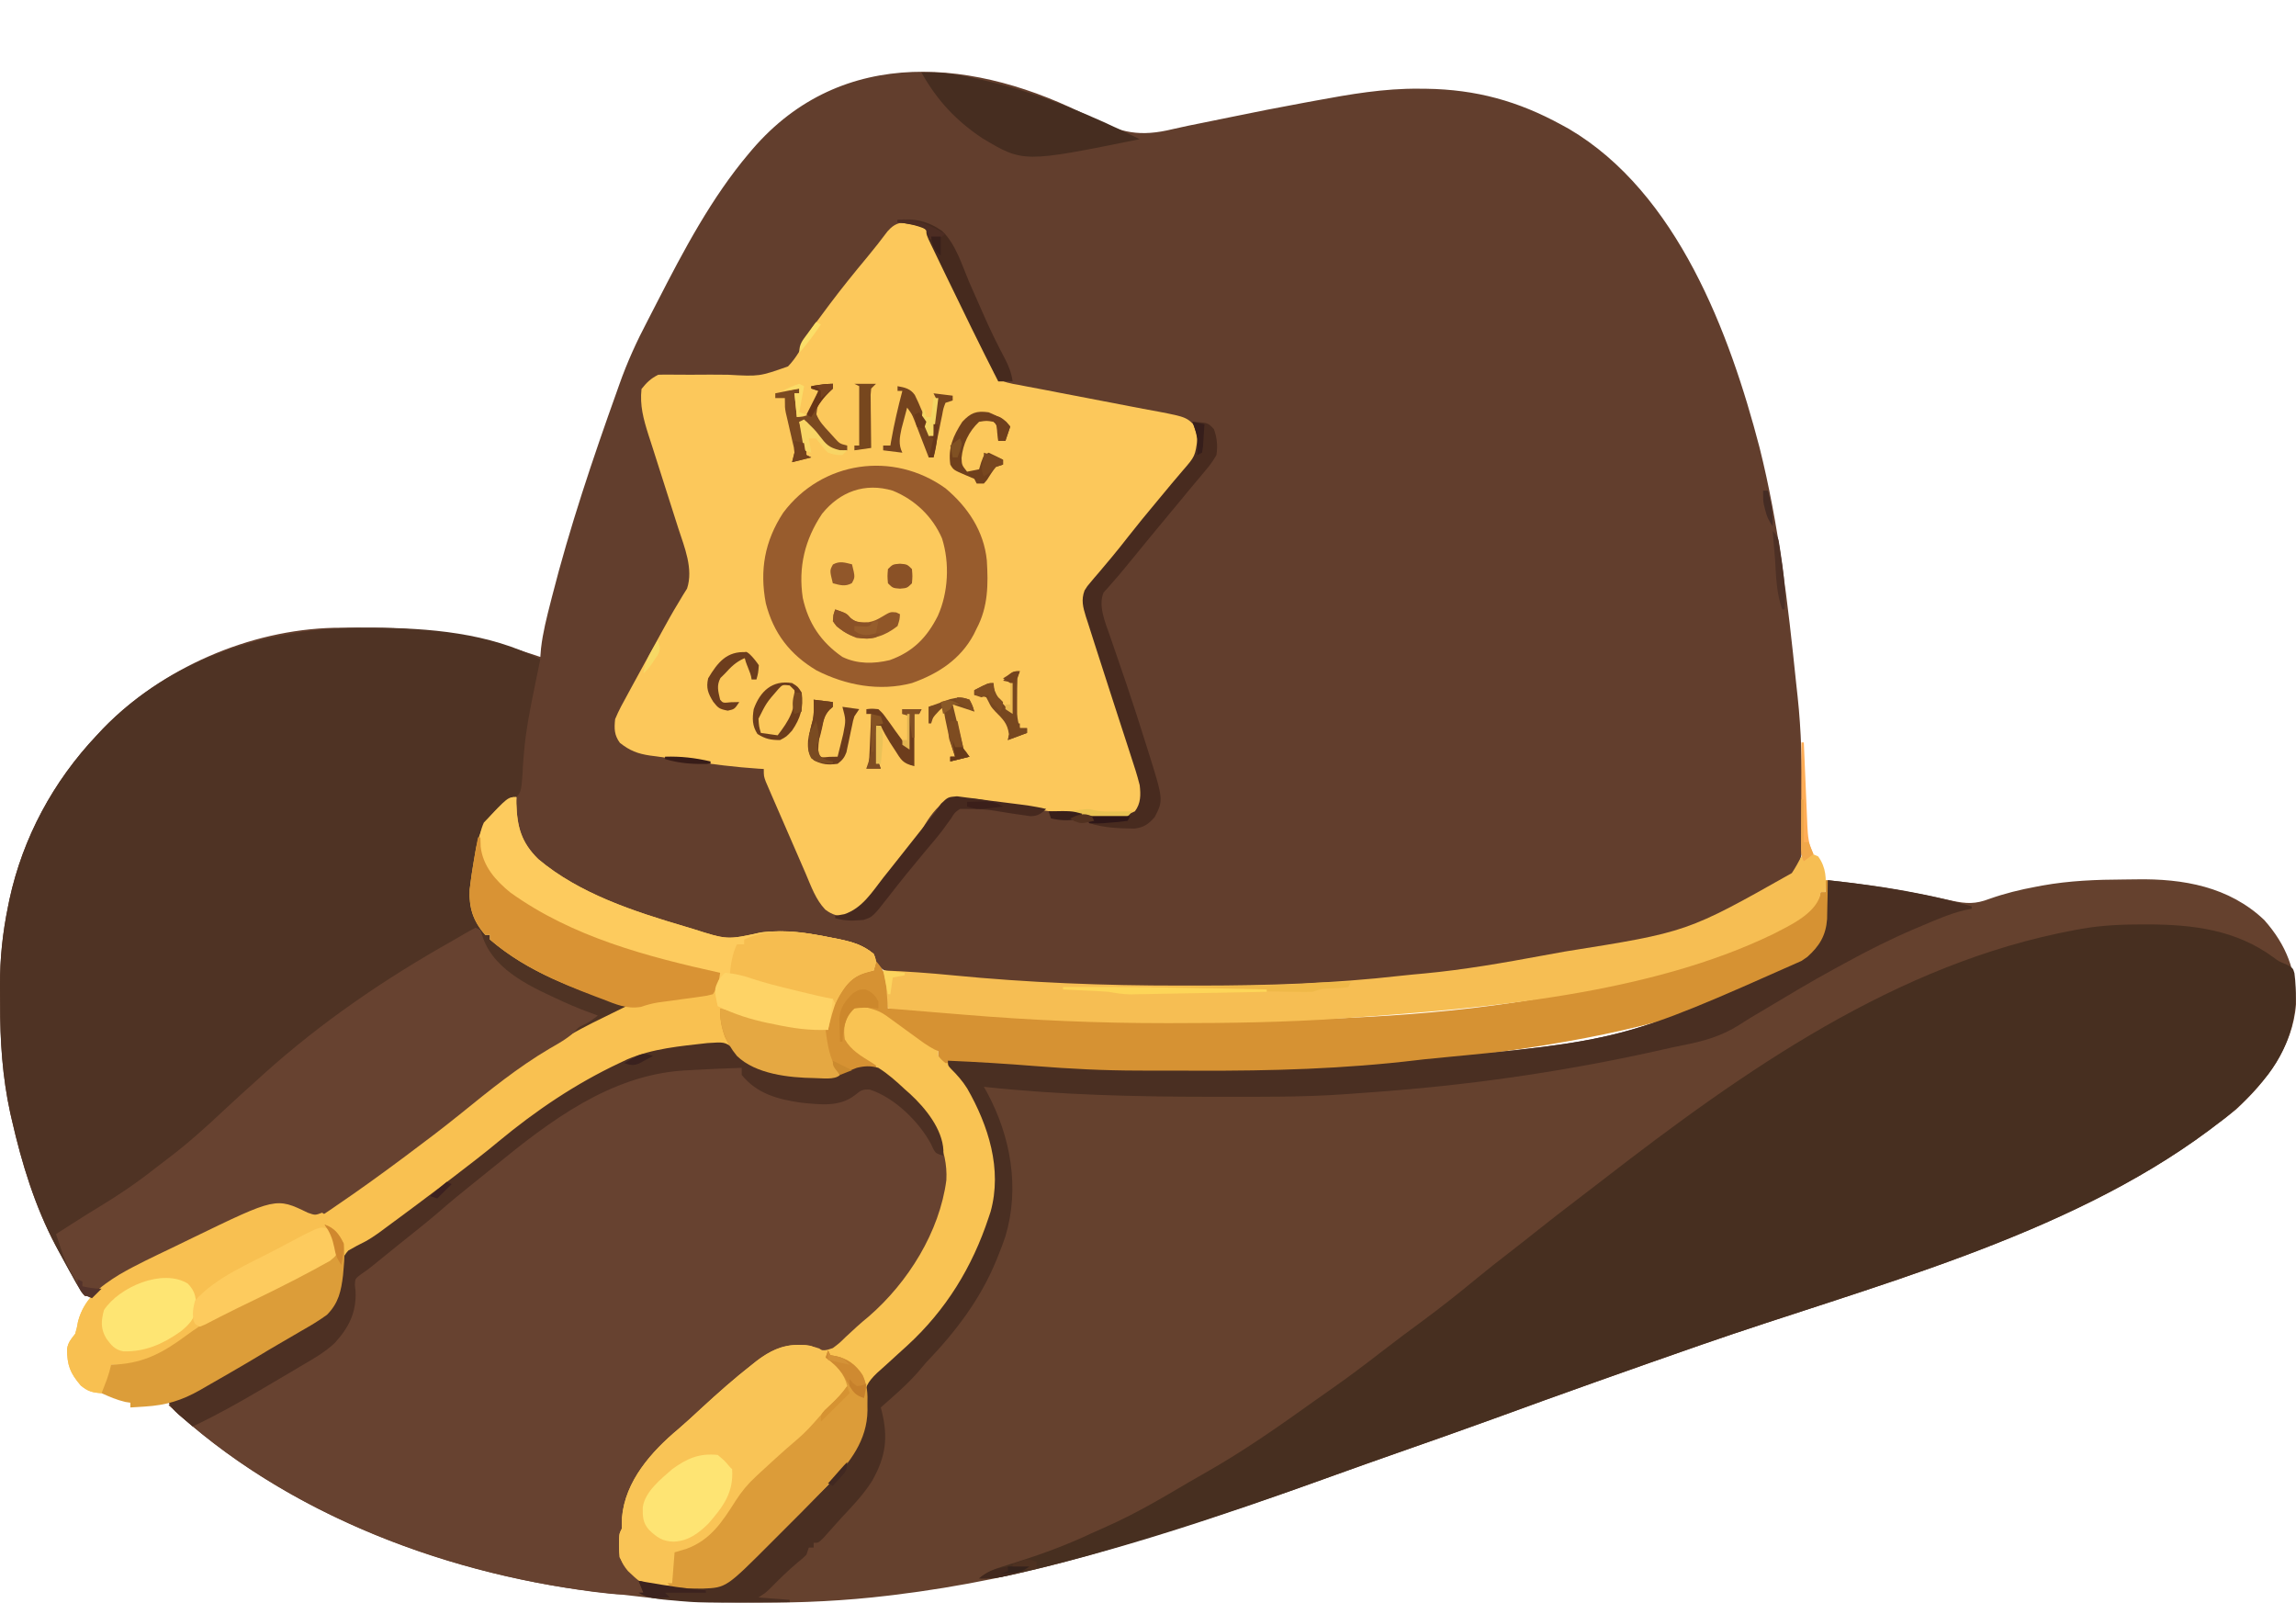<svg width="96" height="67" viewBox="0 0 96 67" fill="none" xmlns="http://www.w3.org/2000/svg">
<g filter="url(#filter0_d_200_172)">
<path d="M45.623 1.915C46.874 2.562 47.668 2.73 49.042 2.396C49.465 2.296 49.891 2.212 50.318 2.127C50.675 2.055 51.032 1.983 51.389 1.909C52.436 1.691 53.485 1.486 54.537 1.293C54.698 1.264 54.859 1.234 55.021 1.204C56.449 0.939 57.874 0.693 59.332 0.708C59.479 0.709 59.479 0.709 59.629 0.71C61.722 0.741 63.475 1.224 65.297 2.222C65.445 2.303 65.445 2.303 65.597 2.386C70.136 5.057 72.326 10.938 73.572 15.716C74.378 18.931 74.757 22.236 75.097 25.526C75.118 25.724 75.14 25.923 75.162 26.122C75.317 27.552 75.345 28.983 75.356 30.42C75.358 30.628 75.36 30.836 75.363 31.044C75.367 31.337 75.367 31.63 75.367 31.924C75.37 32.056 75.37 32.056 75.372 32.191C75.368 32.776 75.26 33.114 74.92 33.595C70.945 37.31 62.066 37.605 56.969 38.037C56.773 38.054 56.577 38.072 56.38 38.09C54.359 38.281 52.345 38.292 50.317 38.287C49.854 38.286 49.391 38.286 48.928 38.288C45.883 38.294 42.861 38.169 39.829 37.889C39.548 37.863 39.267 37.839 38.987 37.814C38.804 37.798 38.621 37.781 38.438 37.765C38.357 37.758 38.275 37.751 38.19 37.743C36.977 37.628 36.977 37.628 36.677 37.306C36.614 37.186 36.551 37.066 36.489 36.946C35.801 36.213 33.996 36.096 33.041 36.041C32.453 36.025 31.927 36.025 31.373 36.239C30.859 36.42 30.488 36.343 29.972 36.201C29.883 36.178 29.794 36.155 29.702 36.131C27.356 35.507 24.848 34.776 22.892 33.297C22.816 33.24 22.739 33.183 22.66 33.124C22.17 32.734 21.778 32.312 21.589 31.709C21.551 31.242 21.559 30.785 21.589 30.319C20.678 30.95 20.159 31.514 19.961 32.62C19.645 34.128 19.645 34.128 20.035 35.549C20.082 35.609 20.128 35.669 20.176 35.73C20.286 35.878 20.286 35.878 20.286 36.077C20.352 36.077 20.418 36.077 20.486 36.077C20.486 36.142 20.486 36.208 20.486 36.275C20.544 36.302 20.601 36.328 20.66 36.355C20.898 36.48 21.099 36.624 21.314 36.784C22.836 37.849 24.655 38.453 26.401 39.055C26.12 39.241 25.845 39.365 25.534 39.493C23.222 40.459 21.227 41.922 19.311 43.505C18.552 44.131 17.768 44.723 16.978 45.31C16.863 45.395 16.863 45.395 16.747 45.482C15.869 46.135 14.983 46.775 14.077 47.389C14.002 47.441 13.926 47.493 13.849 47.547C13.778 47.594 13.708 47.641 13.636 47.689C13.574 47.731 13.513 47.772 13.45 47.815C13.213 47.915 13.106 47.879 12.868 47.792C12.762 47.741 12.657 47.69 12.548 47.637C11.692 47.281 10.956 47.552 10.136 47.882C9.368 48.208 8.626 48.591 7.883 48.968C7.466 49.178 7.047 49.379 6.622 49.573C5.285 50.166 5.285 50.166 4.123 51.032C3.946 51.167 3.946 51.167 3.545 51.167C3.411 51.021 3.411 51.021 3.293 50.814C3.226 50.7 3.226 50.7 3.158 50.583C3.112 50.499 3.066 50.416 3.019 50.33C2.97 50.244 2.922 50.158 2.872 50.069C2.726 49.808 2.583 49.545 2.442 49.281C2.404 49.21 2.366 49.138 2.326 49.065C1.458 47.419 0.913 45.639 0.5 43.833C0.476 43.73 0.452 43.626 0.427 43.519C0.1 42.012 0.001 40.506 0.005 38.967C0.005 38.708 0.003 38.449 0 38.189C-0.004 37.059 0.11 35.993 0.337 34.886C0.356 34.792 0.375 34.699 0.394 34.603C0.957 32.011 2.223 29.666 4.046 27.737C4.171 27.603 4.171 27.603 4.299 27.466C6.753 24.933 10.422 23.328 13.969 23.243C14.404 23.237 14.839 23.237 15.274 23.239C15.411 23.239 15.411 23.239 15.551 23.239C18.028 23.25 20.243 23.659 22.592 24.461C22.601 24.343 22.611 24.224 22.621 24.102C22.696 23.443 22.86 22.807 23.024 22.165C23.05 22.063 23.05 22.063 23.076 21.96C23.82 19.04 24.783 16.178 25.8 13.341C25.83 13.255 25.861 13.168 25.893 13.078C26.22 12.15 26.62 11.271 27.079 10.401C27.218 10.137 27.353 9.872 27.488 9.607C28.589 7.46 29.746 5.269 31.313 3.413C31.359 3.359 31.405 3.305 31.452 3.249C35.213 -1.136 40.832 -0.564 45.623 1.915Z" fill="#623E2D"/>
<path d="M76.424 33.793C77.888 33.951 79.324 34.17 80.765 34.47C80.859 34.489 80.954 34.509 81.052 34.529C81.244 34.569 81.436 34.611 81.628 34.654C82.219 34.78 82.599 34.797 83.178 34.575C83.822 34.347 84.46 34.19 85.133 34.066C85.261 34.042 85.261 34.042 85.392 34.017C86.533 33.812 87.657 33.769 88.814 33.764C88.986 33.763 89.159 33.761 89.331 33.758C91.28 33.725 93.204 34.063 94.672 35.458C95.605 36.51 96.013 37.592 96 38.98C95.868 40.749 94.763 42.208 93.493 43.378C93.223 43.602 92.947 43.812 92.664 44.019C92.562 44.096 92.461 44.173 92.357 44.252C86.336 48.739 78.14 50.776 71.135 53.215C68.217 54.231 65.304 55.263 62.402 56.324C61.099 56.798 59.79 57.256 58.482 57.715C57.591 58.028 56.7 58.342 55.811 58.663C55.698 58.703 55.698 58.703 55.583 58.745C55.508 58.772 55.434 58.799 55.358 58.826C52.254 59.947 49.119 60.967 45.949 61.89C45.834 61.923 45.718 61.957 45.6 61.992C42.909 62.766 40.165 63.332 37.384 63.671C37.26 63.686 37.26 63.686 37.133 63.701C35.342 63.916 33.568 63.998 31.764 64C31.609 64 31.609 64 31.45 64C29.795 63.999 28.179 63.922 26.536 63.718C26.209 63.678 25.881 63.644 25.553 63.612C18.895 62.935 11.954 60.334 7.054 55.734C7.31 55.48 7.607 55.36 7.931 55.207C8.908 54.734 9.835 54.185 10.766 53.629C11.076 53.443 11.388 53.26 11.699 53.076C11.907 52.953 12.115 52.83 12.323 52.706C12.42 52.649 12.517 52.592 12.617 52.533C13.31 52.119 13.869 51.743 14.171 50.969C14.195 50.723 14.211 50.477 14.221 50.231C14.258 49.857 14.295 49.561 14.562 49.277C14.799 49.136 15.04 49.012 15.287 48.889C15.678 48.671 16.03 48.394 16.389 48.127C16.471 48.067 16.552 48.007 16.637 47.945C17.698 47.163 18.749 46.366 19.791 45.558C19.848 45.514 19.905 45.47 19.963 45.425C20.265 45.19 20.562 44.951 20.856 44.706C22.405 43.423 24.073 42.296 25.9 41.438C26.007 41.387 26.114 41.336 26.224 41.284C27.179 40.877 28.182 40.752 29.208 40.644C29.329 40.63 29.451 40.616 29.576 40.602C30.28 40.556 30.28 40.556 30.623 40.786C30.754 40.907 30.882 41.031 31.007 41.158C31.383 41.488 31.84 41.603 32.316 41.736C32.393 41.758 32.47 41.781 32.549 41.804C33.624 42.066 34.808 42.068 35.824 41.637C36.15 41.557 36.402 41.547 36.726 41.637C37.135 41.893 37.478 42.202 37.829 42.53C37.904 42.596 37.979 42.663 38.056 42.731C38.981 43.586 39.627 44.768 39.684 46.036C39.564 48.541 37.865 50.678 36.125 52.359C35.773 52.676 35.402 52.968 35.022 53.252C34.916 53.339 34.916 53.339 34.807 53.427C34.621 53.55 34.621 53.55 34.358 53.526C34.12 53.451 34.12 53.451 33.919 53.352C32.93 53.233 32.284 53.489 31.508 54.082C30.813 54.645 30.158 55.256 29.501 55.862C29.268 56.076 29.034 56.286 28.794 56.492C28.733 56.544 28.672 56.597 28.609 56.652C28.453 56.786 28.295 56.919 28.137 57.051C27.486 57.609 27.011 58.161 26.602 58.911C26.559 58.987 26.517 59.063 26.474 59.141C26.218 59.646 26.146 60.108 26.118 60.67C26.1 60.897 26.1 60.897 26 61.096C25.946 61.588 25.944 61.976 26.169 62.423C26.805 63.139 27.373 63.231 28.314 63.294C29.348 63.348 30.085 63.344 30.884 62.643C30.99 62.548 31.095 62.452 31.2 62.355C31.285 62.277 31.285 62.277 31.372 62.197C31.971 61.644 32.553 61.074 33.131 60.5C33.307 60.325 33.484 60.15 33.661 59.975C35.393 58.395 35.393 58.395 36.129 56.293C36.126 56.051 36.121 55.809 36.112 55.566C36.133 55.023 36.28 54.768 36.668 54.395C36.808 54.268 36.948 54.142 37.09 54.016C37.237 53.882 37.384 53.748 37.53 53.614C37.663 53.493 37.796 53.373 37.929 53.252C39.552 51.766 40.656 49.963 41.338 47.891C41.364 47.811 41.391 47.731 41.419 47.649C41.912 45.872 41.326 44.048 40.441 42.5C40.248 42.192 40.017 41.929 39.759 41.675C39.634 41.537 39.634 41.537 39.634 41.339C40.848 41.39 42.059 41.465 43.27 41.562C44.726 41.678 46.173 41.752 47.633 41.752C47.791 41.753 47.948 41.753 48.106 41.754C48.434 41.754 48.763 41.754 49.092 41.754C49.42 41.754 49.748 41.755 50.077 41.756C53.149 41.769 56.211 41.681 59.263 41.314C59.353 41.303 59.444 41.293 59.537 41.282C67.862 40.483 67.862 40.483 75.321 37.169C75.403 37.113 75.484 37.058 75.567 37.001C76.077 36.543 76.342 36.109 76.394 35.422C76.4 35.227 76.404 35.031 76.405 34.836C76.408 34.735 76.41 34.635 76.413 34.531C76.419 34.285 76.422 34.039 76.424 33.793Z" fill="#65412E"/>
<path d="M15.274 23.239C15.411 23.239 15.411 23.239 15.551 23.239C17.926 23.249 20.446 23.451 22.592 24.56C22.567 24.68 22.567 24.68 22.541 24.802C22.477 25.11 22.414 25.419 22.352 25.728C22.324 25.868 22.296 26.007 22.267 26.147C22.116 26.894 21.981 27.632 21.915 28.393C21.905 28.509 21.895 28.624 21.884 28.744C21.868 28.961 21.854 29.179 21.845 29.396C21.79 30.112 21.79 30.112 21.488 30.433C21.246 30.619 21.246 30.619 21.008 30.772C20.484 31.11 20.183 31.593 20.042 32.193C19.634 33.917 19.634 33.917 20.035 35.549C20.082 35.609 20.128 35.669 20.176 35.73C20.286 35.878 20.286 35.878 20.286 36.077C20.352 36.077 20.418 36.077 20.486 36.077C20.486 36.142 20.486 36.208 20.486 36.275C20.544 36.302 20.601 36.328 20.66 36.355C20.898 36.48 21.099 36.624 21.314 36.784C22.836 37.849 24.655 38.453 26.401 39.055C26.12 39.241 25.845 39.365 25.534 39.493C23.222 40.459 21.227 41.922 19.311 43.505C18.552 44.131 17.768 44.723 16.978 45.31C16.863 45.395 16.863 45.395 16.747 45.482C15.869 46.135 14.983 46.775 14.077 47.389C14.002 47.441 13.926 47.493 13.849 47.547C13.778 47.594 13.708 47.641 13.636 47.689C13.574 47.731 13.513 47.772 13.45 47.815C13.213 47.915 13.106 47.879 12.868 47.792C12.762 47.741 12.657 47.69 12.548 47.637C11.692 47.281 10.956 47.552 10.136 47.882C9.368 48.208 8.626 48.591 7.883 48.968C7.466 49.178 7.047 49.379 6.622 49.573C5.285 50.166 5.285 50.166 4.123 51.032C3.946 51.167 3.946 51.167 3.545 51.167C3.411 51.021 3.411 51.021 3.293 50.814C3.226 50.7 3.226 50.7 3.158 50.583C3.112 50.499 3.066 50.416 3.019 50.33C2.97 50.244 2.922 50.158 2.872 50.069C2.726 49.808 2.583 49.545 2.442 49.281C2.404 49.21 2.366 49.138 2.326 49.065C1.458 47.419 0.913 45.639 0.5 43.833C0.476 43.73 0.452 43.626 0.427 43.519C0.1 42.012 0.001 40.506 0.005 38.967C0.005 38.708 0.003 38.449 0 38.189C-0.004 37.059 0.11 35.993 0.337 34.886C0.356 34.792 0.375 34.699 0.394 34.603C0.957 32.011 2.223 29.666 4.046 27.737C4.171 27.603 4.171 27.603 4.299 27.466C7.174 24.499 11.203 23.221 15.274 23.239Z" fill="#4F3324"/>
<path d="M29.576 40.602C30.28 40.556 30.28 40.556 30.623 40.786C30.754 40.907 30.882 41.031 31.007 41.158C31.383 41.488 31.84 41.603 32.316 41.736C32.393 41.758 32.47 41.781 32.549 41.804C33.624 42.066 34.808 42.068 35.824 41.637C36.15 41.557 36.402 41.547 36.726 41.637C37.135 41.893 37.478 42.202 37.829 42.53C37.904 42.596 37.979 42.663 38.056 42.731C38.981 43.586 39.627 44.768 39.684 46.036C39.564 48.541 37.865 50.678 36.125 52.359C35.773 52.676 35.402 52.968 35.022 53.252C34.916 53.339 34.916 53.339 34.807 53.427C34.621 53.55 34.621 53.55 34.358 53.526C34.12 53.451 34.12 53.451 33.919 53.352C32.93 53.233 32.284 53.489 31.508 54.082C30.813 54.645 30.158 55.256 29.501 55.862C29.268 56.076 29.034 56.286 28.794 56.492C28.733 56.544 28.672 56.597 28.609 56.652C28.453 56.786 28.295 56.919 28.137 57.051C27.486 57.609 27.011 58.161 26.602 58.911C26.559 58.987 26.517 59.063 26.474 59.141C26.218 59.646 26.146 60.108 26.118 60.67C26.1 60.897 26.1 60.897 26 61.096C25.945 61.591 25.942 61.977 26.175 62.423C26.392 62.683 26.392 62.683 26.62 62.889C26.835 63.116 26.868 63.273 26.902 63.578C26.276 63.703 25.71 63.65 25.079 63.571C24.97 63.558 24.861 63.545 24.748 63.531C18.355 62.693 11.776 60.167 7.054 55.734C7.31 55.48 7.607 55.36 7.931 55.207C8.908 54.734 9.835 54.185 10.766 53.629C11.076 53.443 11.388 53.26 11.699 53.076C11.907 52.953 12.115 52.83 12.323 52.706C12.42 52.649 12.517 52.592 12.617 52.533C13.31 52.119 13.869 51.743 14.171 50.969C14.195 50.723 14.211 50.477 14.221 50.231C14.258 49.857 14.295 49.561 14.562 49.277C14.799 49.136 15.04 49.012 15.287 48.889C15.678 48.671 16.03 48.394 16.389 48.127C16.512 48.037 16.512 48.037 16.637 47.945C17.698 47.163 18.749 46.366 19.791 45.558C19.848 45.514 19.905 45.47 19.963 45.425C20.265 45.19 20.562 44.951 20.856 44.706C22.405 43.423 24.073 42.296 25.9 41.438C26.007 41.387 26.114 41.336 26.224 41.284C27.295 40.827 28.43 40.733 29.576 40.602Z" fill="#674230"/>
<path d="M38.251 6.311C38.698 6.515 38.856 6.733 39.062 7.17C39.117 7.285 39.172 7.399 39.229 7.518C39.287 7.643 39.345 7.768 39.403 7.893C39.464 8.021 39.526 8.15 39.587 8.278C39.746 8.613 39.904 8.949 40.06 9.285C40.185 9.551 40.31 9.816 40.435 10.082C40.734 10.717 41.031 11.354 41.327 11.99C41.37 12.082 41.414 12.173 41.459 12.268C41.496 12.373 41.533 12.478 41.572 12.586C41.796 12.918 41.976 12.969 42.363 13.049C42.445 13.063 42.527 13.078 42.612 13.092C42.698 13.11 42.784 13.127 42.873 13.144C43.155 13.2 43.438 13.252 43.72 13.304C43.915 13.342 44.11 13.38 44.304 13.418C44.892 13.534 45.481 13.646 46.07 13.757C46.642 13.865 47.215 13.974 47.786 14.087C48.001 14.128 48.217 14.167 48.432 14.206C49.642 14.441 49.642 14.441 50.08 14.948C50.259 15.255 50.259 15.498 50.18 15.842C49.941 16.244 49.648 16.592 49.34 16.945C49.104 17.217 48.875 17.496 48.645 17.774C48.464 17.994 48.282 18.212 48.099 18.43C47.791 18.799 47.488 19.172 47.187 19.547C46.833 19.985 46.475 20.418 46.118 20.852C46.012 20.981 45.907 21.109 45.803 21.239C45.669 21.401 45.669 21.401 45.473 21.598C45.228 22.066 45.478 22.648 45.626 23.121C45.696 23.332 45.767 23.543 45.838 23.753C45.919 23.998 45.999 24.243 46.08 24.488C46.102 24.555 46.124 24.622 46.147 24.691C46.447 25.603 46.741 26.518 47.032 27.434C47.096 27.635 47.161 27.836 47.225 28.037C47.318 28.322 47.408 28.607 47.499 28.893C47.526 28.978 47.554 29.064 47.583 29.151C47.761 29.72 47.904 30.246 47.649 30.814C47.455 31.054 47.368 31.143 47.072 31.23C46.532 31.245 46.017 31.21 45.483 31.132C45.331 31.111 45.18 31.09 45.028 31.068C44.95 31.057 44.871 31.046 44.791 31.035C44.544 31 44.297 30.968 44.05 30.936C43.336 30.843 42.625 30.75 41.918 30.616C40.651 30.323 40.651 30.323 39.422 30.558C39.005 30.906 38.74 31.336 38.478 31.805C38.285 32.137 38.045 32.424 37.8 32.719C37.71 32.831 37.621 32.944 37.532 33.056C37.438 33.176 37.343 33.295 37.248 33.414C37.166 33.518 37.166 33.518 37.082 33.624C36.908 33.843 36.734 34.06 36.559 34.277C36.478 34.379 36.478 34.379 36.396 34.483C36.112 34.833 35.867 35.113 35.444 35.301C35.044 35.301 34.823 35.263 34.504 35.021C34.103 34.601 33.912 34.041 33.687 33.516C33.637 33.401 33.587 33.285 33.535 33.166C33.428 32.923 33.323 32.68 33.218 32.436C33.083 32.123 32.947 31.812 32.811 31.5C32.681 31.202 32.551 30.904 32.422 30.606C32.373 30.494 32.324 30.382 32.274 30.266C32.229 30.163 32.185 30.059 32.139 29.952C32.099 29.861 32.06 29.77 32.019 29.675C31.935 29.443 31.935 29.443 31.935 29.145C31.831 29.139 31.831 29.139 31.724 29.133C30.746 29.069 29.78 28.944 28.811 28.806C28.531 28.767 28.252 28.729 27.972 28.692C27.793 28.667 27.613 28.642 27.434 28.616C27.351 28.605 27.268 28.595 27.183 28.584C26.662 28.506 26.333 28.38 25.92 28.053C25.68 27.729 25.678 27.455 25.72 27.06C25.869 26.699 26.057 26.36 26.246 26.018C26.3 25.918 26.354 25.818 26.41 25.715C26.579 25.402 26.751 25.089 26.923 24.777C27.03 24.58 27.138 24.384 27.246 24.187C27.349 23.999 27.452 23.811 27.556 23.623C27.605 23.532 27.655 23.441 27.707 23.347C27.918 22.962 28.131 22.579 28.361 22.204C28.426 22.095 28.491 21.986 28.558 21.873C28.613 21.784 28.669 21.696 28.726 21.605C29 20.786 28.619 19.876 28.364 19.092C28.299 18.893 28.236 18.693 28.173 18.494C28.017 17.999 27.858 17.505 27.7 17.011C27.565 16.592 27.431 16.172 27.299 15.752C27.237 15.557 27.174 15.363 27.11 15.168C26.903 14.511 26.748 13.95 26.823 13.26C27.041 12.987 27.211 12.82 27.524 12.665C27.685 12.658 27.847 12.658 28.008 12.66C28.574 12.667 29.14 12.665 29.706 12.66C29.95 12.659 30.194 12.661 30.438 12.665C31.752 12.738 31.752 12.738 32.949 12.316C33.302 11.949 33.53 11.528 33.745 11.071C33.871 10.813 34.033 10.593 34.209 10.366C34.262 10.294 34.315 10.222 34.37 10.148C34.422 10.078 34.475 10.007 34.529 9.934C34.587 9.856 34.645 9.778 34.705 9.698C35.205 9.033 35.727 8.388 36.26 7.749C36.554 7.396 36.835 7.035 37.111 6.668C37.454 6.271 37.75 6.268 38.251 6.311Z" fill="#FCC85B"/>
<path d="M89.612 35.642C89.682 35.642 89.752 35.642 89.824 35.642C91.708 35.647 93.498 35.876 95.043 37.01C95.281 37.187 95.281 37.187 95.627 37.33C95.872 37.467 95.872 37.467 95.935 37.683C96.137 39.222 95.786 40.656 94.842 41.904C94.2 42.715 93.502 43.404 92.664 44.019C92.562 44.096 92.461 44.173 92.357 44.252C86.336 48.739 78.14 50.776 71.135 53.215C68.217 54.231 65.304 55.263 62.402 56.324C61.099 56.798 59.79 57.256 58.482 57.715C57.591 58.028 56.7 58.342 55.811 58.663C55.698 58.703 55.698 58.703 55.583 58.745C55.508 58.772 55.434 58.799 55.358 58.826C51.09 60.367 46.747 61.823 42.315 62.827C42.244 62.843 42.173 62.859 42.1 62.876C41.706 62.962 41.34 62.998 40.937 62.982C41.244 62.727 41.524 62.605 41.906 62.487C42.073 62.435 42.073 62.435 42.244 62.381C42.422 62.325 42.422 62.325 42.603 62.268C43.65 61.932 44.653 61.56 45.645 61.091C45.846 60.997 46.049 60.908 46.253 60.819C47.446 60.293 48.559 59.638 49.679 58.976C49.923 58.833 50.168 58.693 50.414 58.554C51.993 57.662 53.478 56.62 54.951 55.566C55.168 55.411 55.386 55.257 55.606 55.105C56.343 54.591 57.059 54.054 57.768 53.503C58.335 53.063 58.91 52.635 59.489 52.21C60.276 51.629 61.038 51.023 61.793 50.4C62.213 50.054 62.643 49.718 63.074 49.385C63.503 49.054 63.927 48.718 64.35 48.382C64.858 47.978 65.37 47.58 65.887 47.188C66.27 46.898 66.651 46.605 67.031 46.31C72.901 41.769 79.29 37.261 86.749 35.878C86.85 35.86 86.95 35.841 87.054 35.822C87.907 35.676 88.748 35.64 89.612 35.642Z" fill="#472F20"/>
<path d="M21.589 30.319C21.59 30.407 21.59 30.496 21.59 30.588C21.622 31.568 21.793 32.213 22.504 32.911C24.231 34.364 26.502 35.097 28.638 35.729C28.747 35.762 28.856 35.794 28.969 35.828C30.41 36.288 30.41 36.288 31.814 35.978C32.822 35.846 33.803 36.003 34.79 36.201C34.893 36.221 34.996 36.242 35.102 36.262C35.66 36.383 36.085 36.507 36.526 36.871C36.662 37.168 36.633 37.248 36.526 37.566C36.418 37.595 36.311 37.623 36.2 37.653C35.604 37.83 35.307 38.213 35.014 38.746C34.831 39.164 34.728 39.606 34.621 40.048C33.859 40.082 33.166 39.985 32.422 39.825C32.321 39.804 32.22 39.784 32.116 39.763C31.422 39.617 30.77 39.411 30.11 39.155C30.155 39.361 30.202 39.568 30.248 39.775C30.286 39.948 30.286 39.948 30.326 40.124C30.397 40.392 30.474 40.604 30.611 40.842C30.545 40.81 30.479 40.777 30.411 40.743C26.802 40.4 23.617 42.576 20.969 44.735C20.838 44.842 20.708 44.949 20.577 45.056C20.108 45.437 19.628 45.806 19.148 46.175C18.988 46.298 18.829 46.422 18.669 46.546C17.755 47.25 16.818 47.921 15.875 48.586C15.808 48.634 15.74 48.682 15.671 48.731C15.489 48.859 15.306 48.986 15.123 49.114C15.021 49.185 14.919 49.256 14.813 49.33C14.572 49.48 14.572 49.48 14.371 49.48C14.353 49.418 14.335 49.355 14.316 49.291C14.291 49.21 14.266 49.129 14.24 49.045C14.216 48.965 14.191 48.884 14.166 48.801C14.079 48.553 14.079 48.553 13.77 48.388C13.82 48.457 13.869 48.527 13.92 48.599C14.1 48.939 14.134 49.101 14.071 49.48C13.843 49.668 13.653 49.791 13.394 49.926C13.32 49.967 13.247 50.008 13.171 50.05C12.207 50.575 11.217 51.054 10.231 51.535C10.12 51.59 10.008 51.645 9.893 51.701C9.671 51.809 9.448 51.915 9.226 52.021C8.701 52.273 8.238 52.511 7.805 52.905C7.061 53.54 6.181 54.065 5.18 54.053C5.081 54.052 4.981 54.051 4.878 54.05C4.764 54.048 4.764 54.048 4.648 54.047C4.637 54.17 4.627 54.292 4.616 54.419C4.574 54.769 4.499 54.977 4.247 55.238C3.86 55.211 3.677 55.165 3.376 54.915C2.929 54.389 2.81 54.076 2.803 53.392C2.851 53.105 2.967 52.984 3.144 52.756C3.215 52.508 3.215 52.508 3.263 52.241C3.512 51.293 4.177 50.781 4.987 50.281C5.697 49.868 6.446 49.521 7.186 49.165C7.471 49.028 7.756 48.889 8.041 48.75C11.377 47.132 11.377 47.132 12.362 47.46C12.533 47.531 12.701 47.612 12.868 47.693C13.058 47.778 13.058 47.778 13.269 47.792C13.497 47.691 13.497 47.691 13.723 47.525C13.812 47.464 13.9 47.404 13.992 47.342C14.086 47.275 14.18 47.209 14.278 47.141C14.425 47.039 14.425 47.039 14.575 46.935C14.876 46.726 15.175 46.515 15.474 46.303C15.561 46.241 15.648 46.18 15.738 46.116C16.788 45.37 17.8 44.585 18.798 43.772C20.811 42.14 22.862 40.67 25.206 39.545C25.539 39.385 25.87 39.22 26.201 39.055C26.14 39.035 26.079 39.016 26.016 38.995C24.034 38.343 22.087 37.655 20.486 36.275C20.486 36.21 20.486 36.144 20.486 36.077C20.42 36.077 20.354 36.077 20.286 36.077C19.779 35.5 19.6 34.936 19.638 34.182C19.697 33.687 19.772 33.198 19.86 32.708C19.876 32.618 19.891 32.529 19.907 32.437C20.058 31.674 20.355 31.193 20.95 30.678C21.028 30.61 21.106 30.542 21.186 30.471C21.389 30.319 21.389 30.319 21.589 30.319Z" fill="#F9C151"/>
<path d="M19.885 35.779C19.984 35.828 19.984 35.828 20.086 35.878C20.145 36.053 20.145 36.053 20.205 36.232C20.723 37.633 22.314 38.301 23.59 38.891C24.052 39.1 24.521 39.28 24.998 39.452C24.802 39.604 24.622 39.739 24.396 39.843C24.186 39.94 24.186 39.94 24.034 40.123C23.713 40.422 23.353 40.618 22.974 40.836C21.651 41.618 20.474 42.572 19.285 43.535C18.53 44.146 17.757 44.73 16.978 45.31C16.901 45.367 16.825 45.424 16.746 45.483C15.869 46.135 14.982 46.775 14.077 47.389C14.002 47.441 13.926 47.493 13.849 47.547C13.778 47.594 13.708 47.641 13.636 47.689C13.574 47.731 13.513 47.772 13.45 47.815C13.213 47.915 13.106 47.879 12.868 47.792C12.762 47.741 12.657 47.69 12.548 47.637C11.692 47.281 10.956 47.552 10.136 47.882C9.368 48.208 8.626 48.591 7.883 48.968C7.466 49.178 7.047 49.379 6.622 49.573C5.285 50.166 5.285 50.166 4.123 51.032C3.946 51.167 3.946 51.167 3.545 51.167C3.415 50.949 3.285 50.729 3.156 50.51C3.12 50.449 3.083 50.387 3.046 50.324C2.828 49.951 2.667 49.597 2.542 49.182C2.505 49.071 2.468 48.961 2.43 48.847C2.401 48.761 2.372 48.675 2.342 48.586C2.542 48.458 2.743 48.33 2.943 48.202C3.038 48.141 3.038 48.141 3.134 48.08C3.47 47.865 3.808 47.654 4.15 47.447C4.969 46.952 5.741 46.428 6.491 45.834C6.656 45.704 6.824 45.577 6.992 45.451C7.838 44.812 8.613 44.117 9.382 43.392C9.836 42.966 10.3 42.55 10.763 42.133C10.846 42.058 10.929 41.983 11.014 41.905C13.442 39.721 16.083 37.92 18.935 36.317C19.091 36.228 19.247 36.138 19.402 36.045C19.559 35.951 19.722 35.864 19.885 35.779Z" fill="#674230"/>
<path d="M36.061 39.004C36.697 39.013 37.153 39.419 37.647 39.775C37.745 39.843 37.842 39.91 37.943 39.98C38.86 40.622 38.86 40.622 39.233 40.942C39.233 41.007 39.233 41.073 39.233 41.14C39.332 41.173 39.431 41.206 39.533 41.239C40.856 42.663 41.715 44.437 41.686 46.404C41.541 49.561 39.256 52.208 37.027 54.245C36.898 54.348 36.77 54.451 36.64 54.553C36.419 54.739 36.335 54.814 36.235 55.088C36.234 55.166 36.233 55.245 36.231 55.325C36.228 55.41 36.225 55.496 36.222 55.584C36.224 55.738 36.227 55.892 36.232 56.046C36.265 57.158 35.615 58.037 34.873 58.823C34.817 58.881 34.761 58.939 34.703 58.998C34.641 59.062 34.58 59.127 34.516 59.193C33.886 59.844 33.245 60.486 32.603 61.126C32.484 61.245 32.364 61.365 32.244 61.485C30.331 63.4 30.331 63.4 29.221 63.407C29.112 63.405 29.112 63.405 29.001 63.404C28.926 63.403 28.851 63.402 28.773 63.401C26.986 63.365 26.986 63.365 26.253 62.669C25.954 62.31 25.873 62.045 25.881 61.58C25.882 61.45 25.882 61.45 25.883 61.318C25.9 61.096 25.9 61.096 26 60.897C26.003 60.744 26.005 60.591 26.006 60.438C26.138 58.908 27.236 57.679 28.37 56.731C28.69 56.457 28.999 56.17 29.308 55.883C30.01 55.237 30.716 54.609 31.47 54.022C31.523 53.98 31.576 53.938 31.631 53.894C32.172 53.478 32.694 53.209 33.387 53.221C33.478 53.222 33.57 53.222 33.664 53.223C33.919 53.252 33.919 53.252 34.122 53.36C34.402 53.488 34.533 53.453 34.822 53.352C35.093 53.149 35.093 53.149 35.354 52.893C35.671 52.595 35.988 52.304 36.325 52.03C37.972 50.603 39.285 48.492 39.569 46.332C39.642 45.023 38.989 43.898 38.163 42.93C37.614 42.346 36.954 41.891 36.306 41.421C35.371 40.739 35.371 40.739 35.223 40.445C35.168 39.878 35.27 39.601 35.624 39.155C35.724 39.055 35.724 39.055 36.061 39.004Z" fill="#F9C353"/>
<path d="M76.324 33.793C76.357 33.793 76.39 33.793 76.424 33.793C76.442 34.139 76.452 34.484 76.462 34.83C76.466 34.926 76.472 35.023 76.477 35.123C76.492 35.861 76.318 36.317 75.822 36.871C74.937 37.694 73.75 38.232 72.627 38.652C72.516 38.694 72.404 38.736 72.29 38.779C68.416 40.195 64.255 40.815 60.171 41.293C59.815 41.335 59.459 41.379 59.104 41.423C57.879 41.571 56.653 41.674 55.421 41.743C55.344 41.747 55.267 41.752 55.187 41.756C53.517 41.847 51.849 41.866 50.176 41.861C49.781 41.86 49.386 41.861 48.991 41.862C46.001 41.869 43.031 41.7 40.052 41.453C39.879 41.441 39.706 41.438 39.533 41.438C39.364 41.301 39.364 41.301 39.233 41.14C39.233 41.075 39.233 41.009 39.233 40.942C39.177 40.916 39.121 40.891 39.063 40.865C38.798 40.726 38.571 40.561 38.33 40.383C38.234 40.313 38.137 40.243 38.037 40.171C37.83 40.022 37.623 39.871 37.418 39.72C36.801 39.265 36.801 39.265 36.075 39.068C35.708 39.126 35.708 39.126 35.473 39.409C35.302 39.798 35.261 40.025 35.323 40.445C35.584 40.905 36.002 41.141 36.443 41.415C36.503 41.455 36.564 41.496 36.626 41.537C36.626 41.57 36.626 41.603 36.626 41.637C36.503 41.655 36.503 41.655 36.377 41.673C36.269 41.69 36.161 41.706 36.05 41.724C35.943 41.74 35.836 41.756 35.725 41.772C35.433 41.818 35.433 41.818 35.232 41.939C34.209 42.401 32.626 41.959 31.614 41.637C30.965 41.372 30.608 40.971 30.311 40.346C30.161 39.929 30.102 39.593 30.11 39.155C30.176 39.173 30.241 39.191 30.309 39.211C31.009 39.404 31.711 39.567 32.422 39.713C32.523 39.734 32.625 39.756 32.729 39.778C33.359 39.908 33.98 39.999 34.621 40.048C34.625 39.988 34.628 39.927 34.632 39.865C34.685 39.074 34.972 38.444 35.523 37.864C35.87 37.609 36.095 37.529 36.526 37.566C36.559 37.435 36.592 37.304 36.626 37.169C37.039 37.657 37.141 37.944 37.134 38.578C37.133 38.685 37.132 38.793 37.131 38.904C37.13 38.987 37.129 39.069 37.127 39.155C37.186 39.154 37.245 39.153 37.306 39.152C37.968 39.146 38.62 39.183 39.28 39.238C39.503 39.256 39.726 39.273 39.949 39.291C40.293 39.319 40.637 39.346 40.981 39.374C43.642 39.59 46.288 39.672 48.956 39.67C49.026 39.67 49.096 39.669 49.168 39.669C57.193 39.666 67.655 39.598 75.869 34.763C76.045 34.585 76.045 34.585 76.123 34.29C76.189 34.29 76.255 34.29 76.324 34.29C76.324 34.126 76.324 33.962 76.324 33.793Z" fill="#D69233"/>
<path d="M76.424 33.793C77.68 33.928 78.925 34.093 80.164 34.339C80.265 34.359 80.366 34.379 80.47 34.4C81.134 34.536 81.787 34.702 82.439 34.886C82.439 34.918 82.439 34.951 82.439 34.985C82.278 35.019 82.278 35.019 82.115 35.053C81.52 35.201 80.965 35.442 80.402 35.68C80.287 35.728 80.172 35.777 80.054 35.827C79.048 36.257 78.083 36.741 77.126 37.268C76.997 37.338 76.869 37.407 76.74 37.477C75.685 38.051 74.656 38.672 73.625 39.289C73.473 39.378 73.473 39.378 73.317 39.47C73.119 39.589 72.924 39.711 72.731 39.837C71.957 40.328 71.22 40.525 70.332 40.699C70.038 40.757 69.747 40.823 69.455 40.889C65.719 41.73 61.96 42.291 58.142 42.598C58.066 42.604 57.992 42.611 57.914 42.617C57.474 42.652 57.033 42.684 56.592 42.714C56.45 42.724 56.309 42.733 56.167 42.744C54.48 42.862 52.789 42.848 51.099 42.847C50.942 42.847 50.785 42.847 50.628 42.847C47.456 42.846 44.293 42.771 41.137 42.431C41.183 42.513 41.229 42.595 41.277 42.679C42.26 44.512 42.645 46.648 42.039 48.679C41.949 48.951 41.847 49.215 41.739 49.48C41.698 49.583 41.698 49.583 41.656 49.688C40.988 51.32 39.949 52.678 38.731 53.947C38.618 54.079 38.505 54.212 38.393 54.344C37.919 54.888 37.367 55.356 36.827 55.834C36.848 55.917 36.848 55.917 36.87 56.001C37.142 57.107 37.031 57.907 36.463 58.905C36.111 59.462 35.675 59.924 35.223 60.401C35.131 60.502 35.04 60.604 34.949 60.706C34.904 60.756 34.858 60.807 34.812 60.859C34.684 61.002 34.556 61.145 34.427 61.289C34.22 61.493 34.22 61.493 34.02 61.493C34.02 61.558 34.02 61.624 34.02 61.691C33.954 61.691 33.888 61.691 33.819 61.691C33.786 61.79 33.753 61.888 33.719 61.989C33.566 62.139 33.566 62.139 33.368 62.299C32.96 62.641 32.586 63.008 32.213 63.387C32.015 63.578 32.015 63.578 31.714 63.776C32.144 63.809 32.574 63.842 33.017 63.876C33.017 63.908 33.017 63.941 33.017 63.975C29.361 64.013 29.361 64.013 27.999 63.888C27.911 63.88 27.824 63.872 27.734 63.864C27.346 63.824 27.043 63.763 26.702 63.578C26.768 63.578 26.834 63.578 26.902 63.578C26.836 63.414 26.77 63.25 26.702 63.081C26.783 63.096 26.865 63.11 26.949 63.125C28.723 63.455 28.723 63.455 30.398 63.047C30.679 62.831 30.939 62.595 31.2 62.355C31.256 62.303 31.313 62.251 31.372 62.197C31.971 61.644 32.553 61.074 33.131 60.5C33.307 60.325 33.484 60.15 33.661 59.975C35.393 58.395 35.393 58.395 36.129 56.293C36.126 56.051 36.121 55.809 36.112 55.566C36.133 55.023 36.28 54.768 36.668 54.395C36.808 54.268 36.948 54.142 37.09 54.016C37.237 53.882 37.384 53.748 37.53 53.614C37.663 53.493 37.796 53.373 37.929 53.252C39.552 51.766 40.656 49.963 41.338 47.891C41.364 47.811 41.391 47.731 41.419 47.649C41.912 45.872 41.326 44.048 40.441 42.5C40.248 42.192 40.017 41.929 39.759 41.675C39.634 41.537 39.634 41.537 39.634 41.339C40.848 41.39 42.059 41.465 43.27 41.562C44.726 41.678 46.173 41.752 47.633 41.752C47.791 41.753 47.948 41.753 48.106 41.754C48.434 41.754 48.763 41.754 49.092 41.754C49.42 41.754 49.748 41.755 50.077 41.756C53.149 41.769 56.211 41.681 59.263 41.314C59.353 41.303 59.444 41.293 59.537 41.282C67.862 40.483 67.862 40.483 75.321 37.169C75.403 37.113 75.484 37.058 75.567 37.001C76.077 36.543 76.342 36.109 76.394 35.422C76.4 35.227 76.404 35.031 76.405 34.836C76.408 34.735 76.41 34.635 76.413 34.531C76.419 34.285 76.422 34.039 76.424 33.793Z" fill="#4A2F22"/>
<path d="M39.533 17.412C40.463 18.191 41.137 19.198 41.261 20.422C41.323 21.424 41.317 22.364 40.837 23.27C40.795 23.355 40.754 23.44 40.711 23.527C40.156 24.562 39.226 25.165 38.13 25.553C36.771 25.911 35.37 25.648 34.145 25.026C33.036 24.367 32.343 23.475 32.021 22.221C31.757 20.844 31.969 19.622 32.748 18.432C34.367 16.268 37.341 15.838 39.533 17.412Z" fill="#FCC95C"/>
<path d="M76.023 32.801C76.365 33.285 76.358 33.723 76.324 34.29C76.257 34.29 76.191 34.29 76.123 34.29C76.114 34.348 76.105 34.406 76.095 34.465C75.85 35.219 74.836 35.687 74.163 36.034C68.944 38.572 62.088 39.149 56.375 39.552C56.304 39.557 56.234 39.562 56.161 39.567C53.761 39.738 51.362 39.769 48.956 39.769C48.888 39.769 48.82 39.769 48.749 39.769C45.916 39.771 43.111 39.649 40.289 39.414C39.931 39.384 39.573 39.355 39.214 39.326C38.519 39.27 37.823 39.212 37.127 39.155C37.121 39.073 37.115 38.992 37.109 38.908C37.101 38.801 37.092 38.694 37.084 38.584C37.075 38.478 37.067 38.372 37.059 38.263C37.033 38.019 36.995 37.8 36.927 37.566C37.89 37.605 38.848 37.673 39.808 37.767C42.989 38.078 46.156 38.202 49.352 38.199C49.631 38.199 49.911 38.199 50.191 38.199C52.998 38.198 55.771 38.108 58.562 37.789C58.891 37.752 59.22 37.723 59.55 37.693C61.224 37.536 62.874 37.246 64.526 36.94C64.827 36.884 65.129 36.829 65.431 36.776C70.549 35.963 70.549 35.963 74.92 33.496C75.071 33.27 75.193 33.04 75.321 32.801C75.731 32.665 75.731 32.665 76.023 32.801Z" fill="#F6BE53"/>
<path d="M34.258 53.37C34.802 53.742 35.154 54.209 35.523 54.742C35.18 55.49 34.505 56.06 33.919 56.628C33.649 56.895 33.38 57.163 33.112 57.434C33.004 57.544 32.895 57.654 32.785 57.764C32.728 57.821 32.67 57.879 32.611 57.939C32.319 58.228 32.038 58.484 31.689 58.707C31.257 59.003 31.023 59.429 30.755 59.865C30.289 60.614 29.717 61.389 28.907 61.791C28.519 61.865 28.519 61.865 28.206 61.89C28.201 61.982 28.196 62.074 28.191 62.169C28.183 62.288 28.176 62.407 28.168 62.529C28.161 62.648 28.154 62.766 28.147 62.889C28.133 62.985 28.119 63.081 28.105 63.181C27.793 63.335 27.549 63.308 27.203 63.28C26.611 63.017 26.196 62.675 25.9 62.088C25.89 61.923 25.887 61.758 25.887 61.592C25.887 61.504 25.887 61.416 25.887 61.325C25.9 61.096 25.9 61.096 26 60.897C26.003 60.744 26.005 60.591 26.006 60.438C26.138 58.908 27.236 57.679 28.37 56.731C28.69 56.457 28.999 56.17 29.308 55.883C30.01 55.237 30.716 54.609 31.47 54.022C31.523 53.98 31.576 53.938 31.631 53.894C32.433 53.278 33.284 53.031 34.258 53.37Z" fill="#F9C456"/>
<path d="M21.589 30.319C21.59 30.407 21.59 30.496 21.59 30.588C21.622 31.568 21.793 32.213 22.504 32.911C24.231 34.364 26.502 35.097 28.638 35.729C28.747 35.762 28.856 35.794 28.969 35.828C30.41 36.288 30.41 36.288 31.814 35.978C32.822 35.846 33.803 36.003 34.79 36.201C34.893 36.221 34.996 36.242 35.102 36.262C35.66 36.383 36.085 36.507 36.526 36.871C36.662 37.168 36.633 37.248 36.526 37.566C36.418 37.595 36.311 37.623 36.2 37.653C35.604 37.83 35.307 38.213 35.014 38.746C34.831 39.164 34.728 39.606 34.621 40.048C33.857 40.082 33.162 39.985 32.416 39.825C32.314 39.804 32.212 39.784 32.107 39.763C31.371 39.609 30.684 39.389 30.01 39.055C29.9 38.519 29.889 38.18 30.11 37.665C29.987 37.655 29.863 37.645 29.736 37.635C29.133 37.568 28.558 37.415 27.974 37.256C27.802 37.209 27.802 37.209 27.627 37.162C25.115 36.469 21.795 35.508 20.223 33.266C19.988 32.641 19.954 32.002 20.23 31.386C21.234 30.319 21.234 30.319 21.589 30.319Z" fill="#FDCB5E"/>
<path d="M12.868 47.693C13.176 47.802 13.176 47.802 13.469 47.693C13.569 47.758 13.668 47.824 13.77 47.891C13.733 47.971 13.733 47.971 13.695 48.053C13.641 48.313 13.641 48.313 13.864 48.574C14.102 48.931 14.146 49.062 14.071 49.48C13.843 49.668 13.653 49.791 13.394 49.926C13.32 49.967 13.247 50.008 13.171 50.05C12.207 50.575 11.217 51.054 10.231 51.535C10.12 51.59 10.008 51.645 9.893 51.701C9.671 51.809 9.448 51.915 9.226 52.021C8.701 52.273 8.238 52.511 7.805 52.905C7.061 53.54 6.181 54.065 5.18 54.053C5.081 54.052 4.981 54.051 4.878 54.05C4.802 54.049 4.726 54.048 4.648 54.047C4.637 54.17 4.627 54.292 4.616 54.419C4.574 54.769 4.499 54.977 4.247 55.238C3.86 55.211 3.677 55.165 3.376 54.915C2.929 54.389 2.81 54.076 2.803 53.392C2.851 53.105 2.967 52.984 3.144 52.756C3.215 52.508 3.215 52.508 3.263 52.241C3.512 51.293 4.177 50.781 4.987 50.281C5.697 49.868 6.446 49.521 7.186 49.165C7.471 49.028 7.756 48.889 8.041 48.75C11.546 47.051 11.546 47.051 12.868 47.693Z" fill="#F8C051"/>
<path d="M39.533 17.412C40.463 18.191 41.137 19.198 41.261 20.422C41.323 21.424 41.317 22.364 40.837 23.27C40.795 23.355 40.754 23.44 40.711 23.527C40.156 24.562 39.226 25.165 38.13 25.553C36.771 25.911 35.37 25.648 34.145 25.026C33.036 24.367 32.343 23.475 32.021 22.221C31.757 20.844 31.969 19.622 32.748 18.432C34.367 16.268 37.341 15.838 39.533 17.412ZM34.374 18.474C33.648 19.557 33.373 20.709 33.565 21.991C33.794 23.044 34.326 23.843 35.223 24.461C35.846 24.763 36.532 24.753 37.2 24.595C38.173 24.248 38.758 23.649 39.214 22.741C39.652 21.764 39.712 20.535 39.389 19.509C38.993 18.591 38.257 17.89 37.328 17.511C36.166 17.163 35.124 17.547 34.374 18.474Z" fill="#985C2D"/>
<path d="M29.576 40.602C30.28 40.556 30.28 40.556 30.623 40.786C30.754 40.907 30.882 41.031 31.007 41.158C31.383 41.488 31.84 41.603 32.316 41.736C32.393 41.758 32.47 41.781 32.549 41.804C33.624 42.066 34.808 42.068 35.824 41.637C36.15 41.557 36.402 41.547 36.726 41.637C37.135 41.893 37.478 42.202 37.829 42.53C37.904 42.596 37.979 42.663 38.056 42.731C38.693 43.32 39.405 44.195 39.446 45.093C39.441 45.164 39.437 45.236 39.433 45.31C39.132 45.211 39.132 45.211 39.029 45.04C38.995 44.968 38.961 44.895 38.926 44.82C38.425 43.887 37.403 42.879 36.369 42.547C36.072 42.526 35.988 42.581 35.762 42.766C35.111 43.287 34.298 43.172 33.501 43.095C32.515 42.952 31.656 42.723 31.012 41.934C31.012 41.836 31.012 41.738 31.012 41.637C30.277 41.661 29.542 41.694 28.807 41.736C28.731 41.74 28.654 41.744 28.576 41.749C25.507 41.949 22.978 43.87 20.694 45.737C20.412 45.967 20.128 46.193 19.844 46.421C19.322 46.838 18.806 47.258 18.305 47.7C17.772 48.155 17.219 48.587 16.671 49.026C16.316 49.311 15.962 49.599 15.608 49.887C15.374 50.075 15.374 50.075 15.094 50.267C14.85 50.451 14.85 50.451 14.838 50.715C14.852 50.847 14.852 50.847 14.867 50.981C14.905 51.868 14.584 52.494 13.994 53.143C13.561 53.546 13.052 53.83 12.542 54.127C12.426 54.197 12.309 54.266 12.193 54.335C11.851 54.539 11.507 54.74 11.164 54.94C11.069 54.996 10.974 55.052 10.876 55.11C9.953 55.652 9.027 56.173 8.056 56.628C7.926 56.519 7.797 56.409 7.668 56.299C7.595 56.238 7.523 56.177 7.449 56.114C7.254 55.933 7.254 55.933 7.054 55.635C7.141 55.594 7.229 55.553 7.32 55.51C8.609 54.894 9.835 54.176 11.063 53.451C11.171 53.388 11.278 53.325 11.389 53.26C11.705 53.075 12.02 52.888 12.335 52.7C12.432 52.644 12.528 52.587 12.627 52.528C13.316 52.116 13.87 51.739 14.171 50.969C14.195 50.723 14.211 50.477 14.221 50.231C14.258 49.857 14.295 49.561 14.562 49.277C14.799 49.136 15.04 49.012 15.287 48.889C15.678 48.671 16.03 48.394 16.389 48.127C16.512 48.037 16.512 48.037 16.637 47.945C17.698 47.163 18.749 46.366 19.791 45.558C19.848 45.514 19.905 45.47 19.963 45.425C20.265 45.19 20.562 44.951 20.856 44.706C22.405 43.423 24.073 42.296 25.9 41.438C26.007 41.387 26.114 41.336 26.224 41.284C27.295 40.827 28.43 40.733 29.576 40.602Z" fill="#4D3023"/>
<path d="M34.621 53.451C34.671 53.549 34.671 53.549 34.721 53.65C34.83 53.668 34.83 53.668 34.941 53.687C35.448 53.798 35.745 54.034 36.04 54.453C36.274 54.875 36.282 55.255 36.269 55.728C36.27 55.804 36.27 55.879 36.271 55.957C36.257 57.201 35.545 58.131 34.703 58.998C34.641 59.062 34.58 59.127 34.516 59.193C33.886 59.844 33.245 60.486 32.603 61.126C32.484 61.245 32.364 61.365 32.244 61.485C30.366 63.365 30.366 63.365 29.395 63.406C29.243 63.406 29.091 63.405 28.939 63.404C28.823 63.405 28.823 63.405 28.704 63.406C28.131 63.404 28.131 63.404 27.905 63.181C27.971 63.181 28.037 63.181 28.105 63.181C28.138 62.755 28.171 62.329 28.206 61.89C28.371 61.841 28.536 61.792 28.707 61.741C29.712 61.371 30.202 60.609 30.753 59.742C31.005 59.349 31.267 59.032 31.614 58.713C31.663 58.667 31.712 58.621 31.763 58.574C31.923 58.425 32.085 58.277 32.247 58.13C32.304 58.077 32.361 58.025 32.421 57.971C32.727 57.691 33.038 57.417 33.356 57.149C33.685 56.867 33.966 56.558 34.247 56.229C34.423 56.03 34.606 55.845 34.797 55.66C35.152 55.331 35.152 55.331 35.423 54.94C35.301 54.418 34.963 54.041 34.521 53.749C34.554 53.651 34.587 53.552 34.621 53.451Z" fill="#DC9C39"/>
<path d="M13.57 48.189C13.998 48.341 14.171 48.586 14.371 48.983C14.422 49.32 14.402 49.638 14.371 49.976C14.357 50.138 14.357 50.138 14.343 50.303C14.264 50.967 14.158 51.471 13.67 51.962C13.322 52.217 12.954 52.431 12.58 52.644C12.476 52.705 12.372 52.766 12.265 52.828C12.058 52.95 11.851 53.07 11.643 53.19C11.354 53.357 11.068 53.529 10.782 53.702C10.477 53.886 10.169 54.066 9.86 54.245C9.77 54.298 9.679 54.351 9.586 54.405C9.279 54.583 8.972 54.758 8.664 54.934C8.566 54.99 8.469 55.047 8.369 55.105C7.594 55.543 6.949 55.741 6.051 55.797C5.881 55.808 5.881 55.808 5.707 55.819C5.622 55.824 5.537 55.829 5.45 55.834C5.45 55.768 5.45 55.703 5.45 55.635C5.381 55.625 5.313 55.615 5.243 55.604C4.885 55.521 4.581 55.388 4.247 55.238C4.277 55.159 4.277 55.159 4.309 55.078C4.336 55.008 4.363 54.938 4.391 54.866C4.418 54.797 4.444 54.727 4.472 54.656C4.544 54.455 4.599 54.255 4.648 54.047C4.716 54.044 4.784 54.042 4.854 54.039C6.06 53.966 6.85 53.519 7.796 52.819C8.578 52.247 9.366 51.796 10.249 51.391C11.055 51.015 11.855 50.631 12.642 50.218C12.719 50.178 12.796 50.138 12.875 50.096C13.074 49.991 13.272 49.885 13.469 49.778C13.617 49.699 13.617 49.699 13.768 49.618C14.001 49.493 14.001 49.493 14.027 49.207C13.955 48.793 13.797 48.542 13.57 48.189Z" fill="#DC9D39"/>
<path d="M19.985 32.006C20.018 32.006 20.052 32.006 20.086 32.006C20.092 32.2 20.092 32.2 20.098 32.397C20.192 33.206 20.72 33.807 21.34 34.309C23.922 36.164 27.041 36.987 30.11 37.665C30.06 38.036 30.023 38.242 29.809 38.559C29.56 38.626 29.56 38.626 29.248 38.668C29.135 38.684 29.021 38.7 28.904 38.717C28.785 38.732 28.666 38.748 28.544 38.764C28.311 38.795 28.078 38.828 27.845 38.86C27.733 38.875 27.621 38.89 27.506 38.906C27.252 38.948 27.035 39.008 26.793 39.091C26.2 39.187 25.754 38.983 25.204 38.77C25.038 38.708 25.038 38.708 24.869 38.644C23.295 38.046 21.772 37.383 20.486 36.275C20.486 36.21 20.486 36.144 20.486 36.077C20.42 36.077 20.354 36.077 20.286 36.077C19.771 35.491 19.607 34.929 19.643 34.164C19.724 33.439 19.849 32.723 19.985 32.006Z" fill="#D99334"/>
<path d="M38.531 0.038C39.396 -0.017 40.199 0.144 41.037 0.336C41.15 0.361 41.263 0.386 41.38 0.413C43.558 0.944 45.654 1.821 47.653 2.818C42.785 3.803 42.785 3.803 41.059 2.769C39.949 2.022 39.184 1.194 38.531 0.038Z" fill="#462D20"/>
<path d="M49.859 14.632C50.5 14.668 50.5 14.668 50.755 14.936C50.889 15.304 50.919 15.637 50.861 16.022C50.719 16.265 50.598 16.441 50.416 16.649C50.371 16.704 50.325 16.759 50.279 16.816C50.185 16.928 50.091 17.041 49.996 17.152C49.794 17.389 49.598 17.63 49.401 17.871C49.253 18.049 49.105 18.227 48.956 18.405C48.321 19.172 47.685 19.941 47.056 20.714C46.878 20.933 46.697 21.146 46.508 21.358C46.444 21.432 46.379 21.506 46.312 21.582C46.258 21.641 46.203 21.701 46.147 21.762C45.907 22.294 46.203 22.999 46.387 23.521C46.423 23.625 46.423 23.625 46.46 23.732C46.511 23.881 46.562 24.03 46.614 24.18C46.752 24.576 46.887 24.973 47.022 25.37C47.063 25.491 47.063 25.491 47.106 25.615C47.39 26.451 47.658 27.292 47.923 28.134C47.944 28.202 47.965 28.27 47.988 28.34C48.648 30.439 48.648 30.439 48.28 31.156C48.018 31.451 47.829 31.588 47.434 31.636C46.803 31.631 46.152 31.605 45.548 31.411C45.482 31.312 45.416 31.214 45.348 31.113C45.466 31.115 45.584 31.117 45.706 31.12C45.862 31.122 46.019 31.123 46.175 31.125C46.291 31.128 46.291 31.128 46.411 31.13C46.962 31.142 46.962 31.142 47.453 30.914C47.703 30.58 47.699 30.222 47.653 29.822C47.55 29.404 47.415 28.996 47.28 28.586C47.241 28.466 47.202 28.346 47.163 28.223C47.06 27.904 46.956 27.585 46.852 27.267C46.748 26.95 46.646 26.633 46.543 26.315C46.503 26.192 46.463 26.068 46.422 25.941C46.266 25.459 46.111 24.978 45.956 24.496C45.887 24.281 45.817 24.066 45.748 23.851C45.658 23.574 45.57 23.297 45.483 23.02C45.457 22.94 45.431 22.861 45.404 22.779C45.281 22.38 45.199 22.08 45.348 21.681C45.461 21.501 45.461 21.501 45.604 21.334C45.657 21.271 45.709 21.208 45.764 21.143C45.821 21.077 45.878 21.011 45.937 20.943C46.057 20.8 46.177 20.657 46.296 20.515C46.386 20.408 46.386 20.408 46.478 20.299C46.724 20.005 46.96 19.705 47.196 19.404C47.552 18.951 47.915 18.506 48.285 18.065C48.522 17.781 48.758 17.496 48.994 17.211C49.144 17.03 49.297 16.852 49.45 16.674C49.971 16.073 49.971 16.073 50.072 15.321C50.027 15.115 50.027 15.115 49.959 14.93C49.909 14.783 49.909 14.783 49.859 14.632Z" fill="#482B1F"/>
<path d="M34.79 36.201C34.945 36.231 34.945 36.231 35.102 36.262C35.66 36.383 36.085 36.507 36.526 36.871C36.662 37.168 36.633 37.248 36.526 37.566C36.418 37.595 36.311 37.623 36.2 37.653C35.635 37.821 35.378 38.148 35.091 38.639C35.035 38.744 34.98 38.848 34.922 38.956C34.872 38.858 34.872 38.858 34.822 38.757C34.617 38.735 34.411 38.713 34.206 38.695C33.626 38.621 33.063 38.461 32.497 38.317C32.373 38.286 32.248 38.255 32.119 38.223C31.576 38.087 31.041 37.945 30.511 37.765C30.559 37.297 30.608 36.904 30.812 36.474C30.911 36.474 31.01 36.474 31.113 36.474C31.113 36.408 31.113 36.343 31.113 36.275C32.291 35.711 33.55 35.953 34.79 36.201Z" fill="#F6BD50"/>
<path d="M30.01 57.819C30.298 58.061 30.298 58.061 30.511 58.316C30.561 58.365 30.561 58.365 30.611 58.415C30.678 59.395 30.242 59.976 29.609 60.699C29.191 61.105 28.773 61.418 28.174 61.443C27.701 61.435 27.468 61.265 27.134 60.947C26.878 60.656 26.868 60.393 26.875 60.011C26.96 59.361 27.631 58.829 28.105 58.415C28.718 57.969 29.232 57.738 30.01 57.819Z" fill="#FEE473"/>
<path d="M7.856 50.659C8.182 51.002 8.204 51.267 8.196 51.726C8.124 52.153 7.884 52.387 7.555 52.657C6.814 53.179 6.08 53.511 5.157 53.489C4.802 53.424 4.654 53.234 4.447 52.955C4.203 52.537 4.224 52.226 4.347 51.763C4.972 50.806 6.798 50.004 7.856 50.659Z" fill="#FEE573"/>
<path d="M30.11 39.155C30.176 39.173 30.241 39.191 30.309 39.211C31.011 39.405 31.715 39.567 32.428 39.713C32.582 39.745 32.582 39.745 32.738 39.778C33.332 39.901 33.917 39.992 34.521 40.048C34.536 40.165 34.536 40.165 34.551 40.284C34.643 40.925 34.753 41.398 35.123 41.934C34.899 42.156 34.35 42.065 34.041 42.065C32.991 42.049 31.595 41.9 30.812 41.14C30.327 40.55 30.096 39.918 30.11 39.155Z" fill="#E5A842"/>
<path d="M13.77 48.388C13.974 48.65 14.064 48.845 14.121 49.172C14.071 49.48 14.071 49.48 13.797 49.706C13.664 49.782 13.53 49.855 13.394 49.926C13.32 49.967 13.247 50.008 13.171 50.05C12.098 50.634 10.993 51.166 9.894 51.699C9.666 51.81 9.439 51.924 9.213 52.04C9.105 52.096 8.997 52.151 8.885 52.208C8.788 52.259 8.691 52.309 8.591 52.361C8.514 52.393 8.436 52.425 8.357 52.458C8.156 52.359 8.156 52.359 8.087 52.191C8.045 51.883 8.069 51.667 8.156 51.366C9.048 50.371 10.456 49.811 11.627 49.188C11.69 49.155 11.752 49.122 11.816 49.087C11.997 48.992 12.177 48.896 12.358 48.801C12.463 48.745 12.569 48.689 12.677 48.632C13.407 48.268 13.407 48.268 13.77 48.388Z" fill="#FDCB5E"/>
<path d="M30.311 37.665C30.702 37.698 31.043 37.769 31.412 37.899C31.98 38.09 32.56 38.231 33.143 38.373C33.302 38.412 33.302 38.412 33.465 38.452C33.916 38.563 34.366 38.67 34.822 38.757C34.77 39.192 34.716 39.62 34.621 40.048C33.857 40.082 33.162 39.985 32.416 39.825C32.314 39.804 32.212 39.784 32.107 39.763C31.371 39.609 30.684 39.389 30.01 39.055C29.859 38.367 29.859 38.367 30.047 37.969C30.21 37.765 30.21 37.765 30.311 37.665Z" fill="#FED366"/>
<path d="M40.014 30.286C40.161 30.302 40.308 30.321 40.454 30.344C40.532 30.353 40.611 30.363 40.691 30.372C40.941 30.403 41.189 30.438 41.438 30.474C41.605 30.495 41.773 30.516 41.94 30.537C43.156 30.69 43.156 30.69 43.744 30.815C43.518 31.02 43.4 31.111 43.089 31.119C42.995 31.105 42.902 31.091 42.805 31.077C42.702 31.062 42.598 31.048 42.491 31.033C42.384 31.016 42.276 31 42.165 30.983C41.154 30.815 41.154 30.815 40.135 30.815C39.917 30.966 39.917 30.966 39.771 31.206C39.706 31.296 39.64 31.387 39.572 31.48C39.517 31.558 39.517 31.558 39.46 31.637C39.206 31.979 38.925 32.301 38.65 32.627C38.153 33.221 37.665 33.821 37.191 34.433C36.494 35.328 36.494 35.328 36.097 35.456C36.023 35.46 35.95 35.464 35.874 35.469C35.797 35.474 35.719 35.478 35.64 35.483C35.39 35.481 35.162 35.451 34.922 35.382C34.922 35.349 34.922 35.316 34.922 35.283C35.048 35.26 35.174 35.238 35.304 35.214C36.049 34.967 36.466 34.287 36.927 33.694C37.019 33.579 37.111 33.464 37.203 33.349C37.434 33.062 37.662 32.773 37.889 32.483C38.132 32.175 38.375 31.867 38.619 31.56C38.663 31.504 38.707 31.448 38.752 31.39C38.795 31.337 38.837 31.283 38.881 31.228C38.917 31.181 38.954 31.135 38.992 31.087C39.038 31.03 39.084 30.973 39.132 30.914C39.203 30.809 39.274 30.704 39.347 30.595C39.634 30.319 39.634 30.319 40.014 30.286Z" fill="#46291F"/>
<path d="M37.528 6.193C38.211 6.115 38.812 6.248 39.381 6.647C39.954 7.181 40.214 8.06 40.511 8.762C40.59 8.942 40.669 9.122 40.749 9.302C40.867 9.567 40.984 9.833 41.1 10.099C41.374 10.727 41.671 11.341 41.993 11.946C42.167 12.278 42.289 12.573 42.34 12.944C42.142 12.944 41.943 12.944 41.739 12.944C40.982 11.466 40.257 9.971 39.533 8.477C39.487 8.38 39.44 8.284 39.392 8.185C39.276 7.945 39.16 7.705 39.045 7.465C39.012 7.398 38.979 7.33 38.945 7.26C38.731 6.812 38.731 6.812 38.731 6.59C38.334 6.411 37.961 6.343 37.528 6.293C37.528 6.26 37.528 6.227 37.528 6.193Z" fill="#462A1E"/>
<path d="M34.822 13.044C34.822 13.109 34.822 13.175 34.822 13.242C34.688 13.375 34.554 13.507 34.421 13.639C34.181 13.948 34.181 13.948 34.135 14.318C34.254 14.618 34.44 14.81 34.659 15.048C34.738 15.135 34.818 15.223 34.899 15.313C35.111 15.546 35.111 15.546 35.423 15.625C35.423 15.691 35.423 15.756 35.423 15.824C35.105 15.861 35.105 15.861 34.721 15.824C34.509 15.624 34.361 15.46 34.195 15.228C34.042 15.022 33.887 14.828 33.719 14.632C33.62 14.632 33.52 14.632 33.418 14.632C33.44 14.716 33.462 14.8 33.484 14.886C33.512 14.995 33.54 15.103 33.569 15.216C33.597 15.324 33.624 15.432 33.653 15.544C33.719 15.824 33.719 15.824 33.719 16.022C33.785 16.055 33.851 16.088 33.919 16.121C33.655 16.187 33.39 16.253 33.118 16.32C33.151 16.189 33.184 16.058 33.218 15.923C33.196 15.707 33.196 15.707 33.14 15.485C33.121 15.403 33.103 15.321 33.084 15.237C33.064 15.152 33.044 15.067 33.024 14.98C32.985 14.811 32.946 14.643 32.908 14.474C32.891 14.4 32.873 14.325 32.855 14.248C32.817 14.037 32.817 14.037 32.817 13.639C32.684 13.639 32.552 13.639 32.416 13.639C32.416 13.574 32.416 13.508 32.416 13.441C32.747 13.375 33.078 13.31 33.418 13.242C33.418 13.308 33.418 13.373 33.418 13.441C33.352 13.441 33.286 13.441 33.218 13.441C33.251 13.768 33.284 14.096 33.318 14.434C33.564 14.423 33.564 14.423 33.819 14.334C33.949 14.109 33.949 14.109 34.02 13.838C34.087 13.672 34.153 13.507 34.22 13.341C34.121 13.309 34.022 13.276 33.919 13.242C33.919 13.21 33.919 13.177 33.919 13.143C34.226 13.089 34.51 13.044 34.822 13.044Z" fill="#7B4920"/>
<path d="M41.338 14.235C41.701 14.383 41.983 14.534 42.24 14.831C42.174 15.027 42.108 15.224 42.039 15.426C41.94 15.426 41.841 15.426 41.739 15.426C41.724 15.314 41.71 15.201 41.695 15.085C41.677 14.751 41.677 14.751 41.538 14.632C41.25 14.582 41.25 14.582 40.937 14.632C40.504 15.036 40.26 15.562 40.204 16.146C40.216 16.44 40.216 16.44 40.435 16.717C40.601 16.684 40.766 16.652 40.937 16.618C40.966 16.522 40.995 16.425 41.025 16.326C41.137 16.022 41.137 16.022 41.338 15.923C41.541 16.016 41.742 16.115 41.939 16.221C41.939 16.286 41.939 16.352 41.939 16.419C41.84 16.452 41.741 16.485 41.639 16.518C41.5 16.693 41.385 16.877 41.266 17.065C41.223 17.114 41.181 17.163 41.137 17.213C41.038 17.213 40.939 17.213 40.837 17.213C40.803 17.148 40.77 17.082 40.736 17.015C40.625 16.968 40.513 16.921 40.398 16.872C39.868 16.646 39.868 16.646 39.734 16.419C39.635 15.719 39.854 15.22 40.235 14.632C40.588 14.256 40.823 14.162 41.338 14.235Z" fill="#70401C"/>
<path d="M37.528 13.143C37.836 13.198 38.062 13.246 38.248 13.507C38.352 13.714 38.443 13.922 38.531 14.136C38.561 14.199 38.591 14.263 38.622 14.329C38.777 14.659 38.832 14.856 38.832 15.228C38.898 15.228 38.964 15.228 39.032 15.228C39.031 15.171 39.03 15.115 39.029 15.057C39.023 14.572 39.063 14.12 39.132 13.639C39.099 13.574 39.066 13.508 39.032 13.441C39.297 13.474 39.561 13.506 39.834 13.54C39.834 13.606 39.834 13.671 39.834 13.739C39.735 13.771 39.636 13.804 39.533 13.838C39.444 14.067 39.444 14.067 39.394 14.347C39.373 14.45 39.351 14.553 39.329 14.658C39.307 14.767 39.286 14.874 39.264 14.986C39.241 15.094 39.219 15.203 39.196 15.315C39.14 15.583 39.085 15.852 39.032 16.121C38.966 16.121 38.9 16.121 38.832 16.121C38.811 16.069 38.791 16.016 38.77 15.962C38.678 15.723 38.586 15.485 38.493 15.246C38.462 15.164 38.43 15.081 38.397 14.996C38.366 14.916 38.335 14.836 38.303 14.754C38.275 14.681 38.246 14.608 38.217 14.532C38.126 14.31 38.126 14.31 37.929 14.037C37.879 14.225 37.829 14.413 37.779 14.601C37.751 14.706 37.723 14.811 37.694 14.919C37.617 15.283 37.558 15.584 37.729 15.923C37.464 15.89 37.2 15.857 36.927 15.824C36.927 15.758 36.927 15.693 36.927 15.625C37.026 15.625 37.125 15.625 37.228 15.625C37.239 15.56 37.25 15.495 37.261 15.428C37.385 14.723 37.546 14.033 37.729 13.341C37.663 13.341 37.597 13.341 37.528 13.341C37.528 13.276 37.528 13.21 37.528 13.143Z" fill="#74431E"/>
<path d="M36.225 26.645C36.454 26.62 36.454 26.62 36.726 26.645C36.911 26.816 36.911 26.816 37.077 27.049C37.166 27.17 37.166 27.17 37.256 27.294C37.313 27.375 37.37 27.455 37.428 27.539C37.526 27.673 37.624 27.808 37.723 27.942C37.791 28.038 37.859 28.134 37.929 28.234C37.962 27.775 37.995 27.316 38.03 26.844C37.93 26.844 37.831 26.844 37.729 26.844C37.729 26.778 37.729 26.713 37.729 26.645C37.993 26.645 38.258 26.645 38.531 26.645C38.498 26.711 38.465 26.776 38.431 26.844C38.364 26.844 38.298 26.844 38.23 26.844C38.23 27.564 38.23 28.285 38.23 29.028C37.731 28.904 37.685 28.771 37.416 28.352C37.347 28.247 37.279 28.141 37.208 28.033C37.069 27.805 36.941 27.581 36.827 27.34C36.761 27.34 36.694 27.34 36.626 27.34C36.64 27.601 36.655 27.861 36.67 28.122C36.674 28.196 36.678 28.27 36.682 28.346C36.698 28.75 36.698 28.75 36.827 29.127C36.628 29.127 36.43 29.127 36.225 29.127C36.258 29.062 36.291 28.996 36.325 28.929C36.341 28.77 36.35 28.612 36.357 28.453C36.361 28.36 36.366 28.266 36.37 28.17C36.374 28.072 36.378 27.974 36.382 27.874C36.386 27.775 36.391 27.677 36.395 27.575C36.406 27.331 36.416 27.088 36.426 26.844C36.359 26.844 36.293 26.844 36.225 26.844C36.225 26.778 36.225 26.713 36.225 26.645Z" fill="#6D3D1C"/>
<path d="M34.922 22.475C35.396 22.64 35.396 22.64 35.555 22.835C35.792 23.027 36.015 23.018 36.313 23.009C36.549 22.968 36.699 22.892 36.902 22.767C37.228 22.575 37.228 22.575 37.472 22.599C37.524 22.624 37.575 22.649 37.629 22.674C37.616 22.897 37.616 22.897 37.528 23.17C36.983 23.593 36.513 23.739 35.824 23.667C35.413 23.51 35.085 23.327 34.822 22.972C34.847 22.699 34.847 22.699 34.922 22.475Z" fill="#905628"/>
<path d="M34.02 26.248C34.284 26.281 34.549 26.314 34.822 26.347C34.822 26.413 34.822 26.478 34.822 26.546C34.776 26.587 34.73 26.628 34.682 26.671C34.464 26.905 34.425 27.118 34.352 27.427C34.327 27.529 34.301 27.631 34.276 27.736C34.225 28.012 34.202 28.253 34.22 28.532C34.339 28.672 34.339 28.672 34.678 28.637C34.848 28.634 34.848 28.634 35.022 28.631C35.073 28.428 35.123 28.226 35.173 28.023C35.2 27.91 35.228 27.797 35.257 27.681C35.371 27.101 35.371 27.101 35.223 26.546C35.454 26.579 35.686 26.611 35.925 26.645C35.825 26.793 35.825 26.793 35.724 26.943C35.666 27.129 35.666 27.129 35.627 27.331C35.603 27.442 35.603 27.442 35.578 27.555C35.546 27.709 35.514 27.864 35.482 28.019C35.466 28.093 35.45 28.167 35.433 28.243C35.419 28.31 35.405 28.378 35.391 28.447C35.307 28.673 35.214 28.781 35.022 28.929C34.619 28.98 34.39 28.964 34.026 28.78C33.788 28.494 33.766 28.317 33.788 27.95C33.829 27.672 33.898 27.408 33.975 27.138C34.044 26.837 34.033 26.556 34.02 26.248Z" fill="#6C3C1B"/>
<path d="M33.118 25.553C33.362 25.702 33.362 25.702 33.519 25.95C33.603 26.576 33.474 27.017 33.118 27.539C32.886 27.793 32.886 27.793 32.616 27.936C32.227 27.936 31.998 27.89 31.67 27.681C31.449 27.34 31.452 27.034 31.514 26.645C31.78 25.897 32.29 25.416 33.118 25.553ZM32.544 25.805C32.048 26.374 32.048 26.374 31.714 27.042C31.735 27.368 31.735 27.368 31.814 27.638C32.046 27.671 32.278 27.703 32.516 27.737C32.978 27.136 33.29 26.637 33.218 25.851C33.152 25.785 33.086 25.72 33.017 25.652C32.715 25.619 32.715 25.619 32.544 25.805Z" fill="#6C3C1B"/>
<path d="M40.536 26.248C40.667 26.503 40.667 26.503 40.736 26.744C40.438 26.646 40.141 26.548 39.834 26.447C39.913 26.774 39.992 27.1 40.072 27.427C40.094 27.52 40.117 27.613 40.139 27.709C40.161 27.798 40.183 27.887 40.206 27.979C40.226 28.061 40.246 28.143 40.267 28.227C40.325 28.451 40.325 28.451 40.536 28.631C40.271 28.696 40.007 28.762 39.734 28.829C39.734 28.764 39.734 28.698 39.734 28.631C39.8 28.631 39.866 28.631 39.934 28.631C39.915 28.572 39.895 28.513 39.876 28.452C39.676 27.823 39.539 27.197 39.433 26.546C39.199 26.77 39.013 26.971 38.832 27.241C38.832 27.012 38.832 26.782 38.832 26.546C39.021 26.476 39.211 26.408 39.402 26.341C39.508 26.303 39.613 26.265 39.722 26.226C40.047 26.146 40.223 26.137 40.536 26.248Z" fill="#784820"/>
<path d="M42.641 25.057C42.608 25.155 42.575 25.253 42.541 25.355C42.531 25.635 42.527 25.912 42.528 26.192C42.528 26.268 42.527 26.344 42.527 26.422C42.527 26.532 42.527 26.532 42.527 26.645C42.528 26.712 42.528 26.778 42.528 26.847C42.541 27.054 42.584 27.24 42.641 27.439C42.74 27.439 42.839 27.439 42.942 27.439C42.942 27.505 42.942 27.57 42.942 27.638C42.677 27.736 42.412 27.835 42.14 27.936C42.154 27.854 42.169 27.772 42.184 27.688C42.126 27.233 41.927 27.058 41.611 26.738C41.438 26.546 41.438 26.546 41.331 26.328C41.3 26.269 41.27 26.21 41.237 26.149C40.981 26.068 40.981 26.068 40.736 26.049C40.736 25.984 40.736 25.918 40.736 25.851C41.313 25.553 41.313 25.553 41.538 25.553C41.544 25.654 41.544 25.654 41.551 25.758C41.676 26.174 41.943 26.433 42.24 26.744C42.248 26.55 42.254 26.356 42.259 26.161C42.262 26.053 42.266 25.945 42.269 25.833C42.255 25.695 42.255 25.695 42.24 25.553C42.141 25.488 42.041 25.422 41.939 25.355C42.415 25.057 42.415 25.057 42.641 25.057Z" fill="#77471F"/>
<path d="M35.724 13.044C36.022 13.044 36.319 13.044 36.626 13.044C36.56 13.109 36.494 13.175 36.426 13.242C36.398 13.502 36.398 13.502 36.406 13.805C36.407 13.916 36.407 14.027 36.408 14.142C36.411 14.317 36.411 14.317 36.413 14.496C36.414 14.613 36.415 14.731 36.416 14.852C36.418 15.143 36.422 15.433 36.426 15.724C36.194 15.757 35.962 15.79 35.724 15.824C35.724 15.758 35.724 15.693 35.724 15.625C35.79 15.625 35.856 15.625 35.925 15.625C35.925 14.806 35.925 13.987 35.925 13.143C35.858 13.11 35.792 13.078 35.724 13.044Z" fill="#77471E"/>
<path d="M31.213 24.262C31.246 24.328 31.279 24.393 31.313 24.461C31.241 24.483 31.168 24.506 31.094 24.529C30.754 24.686 30.562 24.881 30.311 25.156C30.218 25.248 30.218 25.248 30.123 25.342C29.952 25.662 30.032 25.905 30.11 26.248C30.229 26.389 30.229 26.389 30.568 26.354C30.738 26.351 30.738 26.351 30.912 26.347C30.712 26.645 30.712 26.645 30.43 26.707C30.078 26.639 30.032 26.602 29.822 26.335C29.607 25.989 29.516 25.764 29.609 25.355C30.008 24.689 30.39 24.207 31.213 24.262Z" fill="#6D3D1D"/>
<path d="M34.621 53.451C34.654 53.517 34.687 53.582 34.721 53.65C34.794 53.662 34.866 53.674 34.941 53.687C35.445 53.798 35.792 54.054 36.069 54.481C36.237 54.869 36.243 55.037 36.125 55.437C35.645 55.278 35.495 54.855 35.236 54.442C35.024 54.148 34.816 53.959 34.521 53.749C34.554 53.651 34.587 53.552 34.621 53.451Z" fill="#CF8A31"/>
<path d="M56.475 38.062C56.442 38.128 56.409 38.194 56.375 38.261C56.087 38.299 56.087 38.299 55.729 38.317C55.284 38.327 55.284 38.327 54.871 38.46C54.658 38.466 54.445 38.465 54.232 38.462C54.166 38.461 54.101 38.46 54.033 38.459C53.816 38.456 53.599 38.452 53.382 38.448C53.232 38.445 53.082 38.443 52.931 38.441C52.535 38.434 52.139 38.427 51.744 38.42C51.34 38.413 50.936 38.407 50.532 38.401C49.74 38.388 48.947 38.374 48.154 38.36C48.154 38.328 48.154 38.295 48.154 38.261C48.224 38.26 48.294 38.259 48.366 38.258C49.029 38.248 49.693 38.238 50.356 38.227C50.697 38.222 51.038 38.217 51.379 38.212C51.773 38.206 52.166 38.2 52.56 38.193C52.74 38.191 52.74 38.191 52.923 38.188C53.636 38.176 54.342 38.141 55.052 38.084C55.527 38.052 56 38.054 56.475 38.062Z" fill="#EFB848"/>
<path d="M44.445 38.261C47.287 38.244 50.126 38.293 52.966 38.36C52.966 38.393 52.966 38.426 52.966 38.46C52.193 38.475 51.419 38.49 50.645 38.504C50.285 38.51 49.926 38.517 49.567 38.524C49.22 38.531 48.873 38.537 48.525 38.543C48.329 38.547 48.133 38.551 47.937 38.555C47.756 38.558 47.756 38.558 47.572 38.561C47.414 38.564 47.414 38.564 47.252 38.567C46.943 38.559 46.654 38.515 46.35 38.46C46.192 38.446 46.033 38.436 45.875 38.428C45.791 38.424 45.707 38.42 45.62 38.416C45.534 38.412 45.449 38.408 45.36 38.404C45.272 38.4 45.184 38.395 45.093 38.391C44.877 38.38 44.661 38.37 44.445 38.36C44.445 38.328 44.445 38.295 44.445 38.261Z" fill="#FDD558"/>
<path d="M36.188 38.36C36.474 38.48 36.576 38.59 36.726 38.857C36.726 38.955 36.726 39.053 36.726 39.155C36.659 39.148 36.591 39.141 36.521 39.134C36.246 39.117 35.997 39.115 35.724 39.155C35.3 39.564 35.262 39.985 35.223 40.544C35.19 40.544 35.157 40.544 35.123 40.544C35.114 40.34 35.108 40.135 35.104 39.93C35.1 39.816 35.097 39.702 35.093 39.585C35.136 39.103 35.322 38.858 35.661 38.522C35.925 38.36 35.925 38.36 36.188 38.36Z" fill="#CD882C"/>
<path d="M75.321 28.035C75.354 28.035 75.387 28.035 75.421 28.035C75.427 28.159 75.431 28.282 75.437 28.41C75.456 28.87 75.476 29.33 75.496 29.789C75.505 29.988 75.513 30.187 75.521 30.386C75.533 30.672 75.546 30.958 75.558 31.244C75.562 31.333 75.565 31.422 75.569 31.513C75.59 31.948 75.62 32.305 75.822 32.701C75.69 32.8 75.558 32.898 75.421 32.999C75.3 32.759 75.309 32.609 75.31 32.341C75.31 32.245 75.31 32.15 75.31 32.051C75.31 31.948 75.311 31.845 75.311 31.739C75.311 31.633 75.312 31.528 75.312 31.419C75.312 31.081 75.314 30.743 75.315 30.405C75.315 30.177 75.316 29.948 75.316 29.719C75.317 29.158 75.319 28.596 75.321 28.035Z" fill="#FEAD56"/>
<path d="M34.922 22.475C35.391 22.639 35.391 22.639 35.561 22.826C35.772 23.015 35.913 23.02 36.194 23.04C36.275 23.047 36.356 23.053 36.439 23.06C36.501 23.064 36.563 23.067 36.626 23.071C36.303 23.285 36.197 23.29 35.824 23.27C36.19 23.511 36.397 23.484 36.827 23.468C36.626 23.667 36.626 23.667 36.25 23.698C35.73 23.684 35.387 23.494 34.978 23.183C34.822 22.972 34.822 22.972 34.847 22.699C34.872 22.625 34.896 22.551 34.922 22.475Z" fill="#8B5227"/>
<path d="M37.629 20.564C37.929 20.589 37.929 20.589 38.13 20.788C38.155 21.085 38.155 21.085 38.13 21.383C37.929 21.582 37.929 21.582 37.629 21.607C37.328 21.582 37.328 21.582 37.127 21.383C37.102 21.085 37.102 21.085 37.127 20.788C37.328 20.589 37.328 20.589 37.629 20.564Z" fill="#8A5126"/>
<path d="M34.02 26.248C34.284 26.281 34.549 26.314 34.822 26.347C34.822 26.413 34.822 26.478 34.822 26.546C34.775 26.587 34.729 26.628 34.681 26.67C34.462 26.907 34.436 27.121 34.371 27.433C34.285 27.843 34.198 28.114 33.919 28.432C33.816 27.942 33.831 27.62 33.972 27.142C34.045 26.839 34.033 26.558 34.02 26.248Z" fill="#70401D"/>
<path d="M35.624 20.589C35.756 21.126 35.756 21.126 35.617 21.377C35.332 21.532 35.129 21.458 34.822 21.383C34.689 20.846 34.689 20.846 34.828 20.595C35.114 20.44 35.316 20.515 35.624 20.589Z" fill="#91572A"/>
<path d="M26.702 63.081C26.88 63.112 26.88 63.112 27.061 63.143C27.876 63.281 28.684 63.413 29.509 63.478C29.509 63.511 29.509 63.544 29.509 63.578C28.946 63.578 28.384 63.578 27.805 63.578C27.871 63.643 27.937 63.709 28.005 63.776C27.863 63.782 27.721 63.785 27.579 63.789C27.5 63.791 27.421 63.793 27.339 63.796C27.082 63.775 26.923 63.705 26.702 63.578C26.768 63.578 26.834 63.578 26.902 63.578C26.836 63.414 26.77 63.25 26.702 63.081Z" fill="#3C231F"/>
<path d="M33.619 14.533C34.076 14.972 34.076 14.972 34.263 15.213C34.54 15.572 34.649 15.707 35.11 15.817C35.265 15.82 35.265 15.82 35.423 15.824C35.357 15.889 35.291 15.955 35.223 16.022C34.941 16.022 34.941 16.022 34.621 15.923C34.481 15.783 34.481 15.783 34.352 15.619C34.275 15.523 34.199 15.426 34.12 15.327C34.021 15.327 33.922 15.327 33.819 15.327C33.852 15.524 33.885 15.72 33.919 15.923C33.82 15.89 33.721 15.857 33.619 15.824C33.553 15.43 33.486 15.037 33.418 14.632C33.484 14.599 33.551 14.567 33.619 14.533Z" fill="#F8D565"/>
<path d="M39.734 27.142C39.833 27.142 39.932 27.142 40.035 27.142C40.054 27.233 40.073 27.323 40.093 27.417C40.119 27.535 40.145 27.653 40.172 27.774C40.198 27.892 40.224 28.009 40.25 28.131C40.311 28.44 40.311 28.44 40.536 28.631C40.271 28.696 40.007 28.762 39.734 28.829C39.734 28.764 39.734 28.698 39.734 28.631C39.8 28.631 39.866 28.631 39.934 28.631C39.911 28.565 39.889 28.499 39.865 28.431C39.822 28.3 39.822 28.3 39.778 28.165C39.749 28.079 39.719 27.993 39.69 27.904C39.628 27.613 39.656 27.425 39.734 27.142Z" fill="#7E4C21"/>
<path d="M74.118 19.199C74.347 19.426 74.357 19.505 74.404 19.813C74.417 19.896 74.43 19.98 74.443 20.066C74.456 20.155 74.469 20.243 74.482 20.335C74.495 20.424 74.508 20.514 74.522 20.606C74.609 21.232 74.659 21.843 74.62 22.475C74.586 22.475 74.553 22.475 74.519 22.475C74.274 21.795 74.262 21.107 74.219 20.39C74.2 20.163 74.182 19.935 74.162 19.708C74.154 19.61 74.145 19.512 74.137 19.411C74.131 19.341 74.124 19.271 74.118 19.199Z" fill="#4D3025"/>
<path d="M41.538 25.553C41.549 25.629 41.559 25.705 41.57 25.783C41.614 26.054 41.614 26.054 41.801 26.205C41.847 26.252 41.892 26.299 41.939 26.347C41.908 26.564 41.908 26.564 41.839 26.744C41.668 26.583 41.501 26.418 41.338 26.248C41.338 26.183 41.338 26.117 41.338 26.049C41.239 26.082 41.139 26.115 41.037 26.149C40.938 26.116 40.839 26.083 40.736 26.049C40.736 25.984 40.736 25.918 40.736 25.851C41.313 25.553 41.313 25.553 41.538 25.553Z" fill="#7E4C21"/>
<path d="M41.137 14.334C41.779 14.383 41.779 14.383 42.083 14.638C42.161 14.734 42.161 14.734 42.24 14.831C42.174 15.027 42.108 15.224 42.039 15.426C41.94 15.426 41.841 15.426 41.739 15.426C41.733 15.32 41.726 15.213 41.72 15.104C41.672 14.718 41.672 14.718 41.382 14.489C41.301 14.438 41.22 14.387 41.137 14.334Z" fill="#6F3F1D"/>
<path d="M43.042 62.486C42.735 62.688 42.514 62.758 42.158 62.846C42.057 62.871 41.955 62.897 41.849 62.924C41.538 62.982 41.254 62.992 40.937 62.982C41.551 62.447 42.268 62.458 43.042 62.486Z" fill="#41281E"/>
<path d="M75.321 30.418C75.354 30.418 75.387 30.418 75.421 30.418C75.421 31.008 75.421 31.597 75.421 32.205C75.488 32.205 75.554 32.205 75.622 32.205C75.688 32.369 75.754 32.532 75.822 32.701C75.69 32.8 75.558 32.898 75.421 32.999C75.291 32.74 75.31 32.55 75.311 32.26C75.312 32.153 75.312 32.046 75.312 31.936C75.313 31.824 75.314 31.712 75.315 31.597C75.315 31.484 75.316 31.371 75.316 31.255C75.317 30.976 75.319 30.697 75.321 30.418Z" fill="#F1A84A"/>
<path d="M45.73 30.861C46.047 30.938 46.351 30.923 46.676 30.921C46.803 30.92 46.929 30.919 47.06 30.918C47.205 30.916 47.205 30.916 47.352 30.914C47.128 31.168 47.084 31.209 46.726 31.243C46.063 31.22 45.402 31.108 44.746 31.014C44.746 30.981 44.746 30.948 44.746 30.914C45.499 30.802 45.499 30.802 45.73 30.861Z" fill="#E9C353"/>
<path d="M39.032 13.639C39.098 13.639 39.164 13.639 39.233 13.639C39.166 14.164 39.1 14.688 39.032 15.228C38.966 15.228 38.9 15.228 38.832 15.228C38.778 15.104 38.726 14.98 38.675 14.856C38.646 14.787 38.617 14.717 38.587 14.646C38.523 14.404 38.551 14.271 38.631 14.037C38.664 14.168 38.697 14.299 38.731 14.434C38.797 14.434 38.864 14.434 38.932 14.434C38.965 14.171 38.998 13.909 39.032 13.639Z" fill="#F5D664"/>
<path d="M34.822 13.044C34.822 13.109 34.822 13.175 34.822 13.242C34.766 13.296 34.71 13.349 34.653 13.404C34.348 13.713 34.141 14.063 33.919 14.434C33.853 14.401 33.787 14.368 33.719 14.334C33.884 14.007 34.05 13.679 34.22 13.341C34.121 13.309 34.022 13.276 33.919 13.242C33.919 13.21 33.919 13.177 33.919 13.143C34.226 13.089 34.51 13.044 34.822 13.044Z" fill="#683517"/>
<path d="M13.57 48.189C13.997 48.34 14.175 48.586 14.371 48.983C14.375 49.29 14.333 49.577 14.271 49.877C14.081 49.594 14.035 49.466 13.977 49.145C13.901 48.775 13.793 48.501 13.57 48.189Z" fill="#D0882E"/>
<path d="M41.137 15.923C41.714 16.109 41.714 16.109 41.939 16.221C41.939 16.286 41.939 16.352 41.939 16.419C41.84 16.452 41.741 16.485 41.639 16.518C41.572 16.584 41.506 16.65 41.438 16.717C41.289 16.815 41.289 16.815 41.137 16.916C40.983 16.611 41.083 16.35 41.137 16.022C41.137 15.989 41.137 15.957 41.137 15.923Z" fill="#78471F"/>
<path d="M33.418 13.044C33.484 13.076 33.551 13.109 33.619 13.143C33.553 13.503 33.486 13.864 33.418 14.235C33.517 14.268 33.617 14.301 33.719 14.334C33.587 14.367 33.454 14.4 33.318 14.434C33.285 14.106 33.252 13.778 33.218 13.441C33.284 13.441 33.35 13.441 33.418 13.441C33.418 13.375 33.418 13.31 33.418 13.242C33.187 13.275 32.955 13.308 32.717 13.341C32.95 13.222 33.167 13.127 33.418 13.044Z" fill="#FBDB67"/>
<path d="M37.528 6.193C38.32 6.103 38.852 6.411 39.533 6.789C39.233 6.988 39.233 6.988 38.832 6.988C38.825 6.926 38.819 6.865 38.813 6.801C38.75 6.571 38.75 6.571 38.518 6.473C38.19 6.381 37.867 6.332 37.528 6.293C37.528 6.26 37.528 6.227 37.528 6.193Z" fill="#4D2D23"/>
<path d="M36.526 26.943C36.559 26.943 36.592 26.943 36.626 26.943C36.629 27.002 36.631 27.061 36.634 27.122C36.645 27.389 36.658 27.656 36.67 27.923C36.674 28.017 36.678 28.11 36.682 28.205C36.686 28.294 36.69 28.383 36.695 28.475C36.698 28.557 36.702 28.639 36.706 28.724C36.715 28.935 36.715 28.935 36.827 29.127C36.628 29.127 36.43 29.127 36.225 29.127C36.257 29.029 36.289 28.93 36.322 28.829C36.435 28.435 36.466 28.053 36.488 27.644C36.492 27.576 36.496 27.508 36.5 27.439C36.509 27.273 36.518 27.108 36.526 26.943Z" fill="#7E4D22"/>
<path d="M36.626 27.34C36.692 27.34 36.758 27.34 36.827 27.34C36.943 27.692 36.919 27.991 36.883 28.358C36.868 28.518 36.868 28.518 36.852 28.682C36.844 28.763 36.835 28.845 36.827 28.929C36.761 28.929 36.694 28.929 36.626 28.929C36.626 28.404 36.626 27.88 36.626 27.34Z" fill="#EBC257"/>
<path d="M33.218 15.426C33.416 15.476 33.416 15.476 33.619 15.526C33.631 15.606 33.644 15.685 33.656 15.768C33.687 15.894 33.687 15.894 33.719 16.022C33.785 16.055 33.851 16.088 33.919 16.121C33.655 16.187 33.39 16.253 33.118 16.32C33.151 16.189 33.184 16.058 33.218 15.923C33.222 15.757 33.222 15.592 33.218 15.426Z" fill="#73411D"/>
<path d="M43.844 30.914C44.787 30.896 44.787 30.896 45.247 31.014C45.214 31.079 45.181 31.145 45.147 31.212C44.717 31.321 44.376 31.304 43.944 31.212C43.911 31.114 43.878 31.015 43.844 30.914Z" fill="#381F1A"/>
<path d="M27.805 28.631C28.471 28.61 29.061 28.679 29.709 28.829C29.709 28.862 29.709 28.895 29.709 28.929C29.035 28.951 28.452 28.924 27.805 28.73C27.805 28.697 27.805 28.665 27.805 28.631Z" fill="#371C18"/>
<path d="M45.348 31.113C45.976 31.113 46.605 31.113 47.252 31.113C47.219 31.178 47.186 31.244 47.152 31.311C46.883 31.351 46.627 31.376 46.356 31.392C46.245 31.401 46.245 31.401 46.131 31.411C45.915 31.425 45.915 31.425 45.548 31.411C45.482 31.312 45.416 31.214 45.348 31.113Z" fill="#2E1718"/>
<path d="M36.526 22.972C36.592 22.972 36.658 22.972 36.726 22.972C36.693 23.136 36.66 23.299 36.626 23.468C36.334 23.549 36.179 23.589 35.893 23.474C35.837 23.44 35.782 23.405 35.724 23.369C35.724 23.303 35.724 23.238 35.724 23.17C35.819 23.174 35.914 23.178 36.012 23.183C36.336 23.205 36.336 23.205 36.526 22.972Z" fill="#965D2C"/>
<path d="M35.423 54.94C35.456 55.038 35.489 55.137 35.523 55.238C35.127 55.631 34.73 56.024 34.321 56.429C34.321 56.132 34.321 56.132 34.485 55.943C34.593 55.843 34.593 55.843 34.703 55.741C34.973 55.488 35.208 55.24 35.423 54.94Z" fill="#D69332"/>
<path d="M40.435 30.517C40.611 30.512 40.786 30.508 40.962 30.505C41.059 30.502 41.157 30.5 41.258 30.498C41.54 30.517 41.7 30.572 41.939 30.716C40.881 30.848 40.881 30.848 40.435 30.716C40.435 30.65 40.435 30.585 40.435 30.517Z" fill="#3B1F1A"/>
<path d="M49.859 14.632C50.107 14.681 50.107 14.681 50.36 14.732C50.349 14.928 50.336 15.124 50.322 15.321C50.315 15.43 50.308 15.54 50.301 15.652C50.288 15.742 50.274 15.831 50.26 15.923C50.16 15.972 50.16 15.972 50.059 16.022C50.063 15.903 50.067 15.785 50.072 15.662C50.073 15.285 50.001 14.985 49.859 14.632Z" fill="#361E1B"/>
<path d="M3.244 50.473C3.343 50.522 3.343 50.522 3.445 50.572C3.445 50.637 3.445 50.703 3.445 50.77C3.722 50.83 3.962 50.87 4.247 50.87C4.114 51.001 3.982 51.132 3.846 51.267C3.469 51.143 3.421 51.012 3.244 50.671C3.244 50.606 3.244 50.54 3.244 50.473Z" fill="#54332B"/>
<path d="M39.834 27.936C39.867 28.034 39.9 28.132 39.934 28.234C40.033 28.234 40.133 28.234 40.235 28.234C40.404 28.432 40.404 28.432 40.536 28.631C40.271 28.696 40.007 28.762 39.734 28.829C39.734 28.764 39.734 28.698 39.734 28.631C39.8 28.631 39.866 28.631 39.934 28.631C39.901 28.401 39.868 28.172 39.834 27.936Z" fill="#663919"/>
<path d="M34.12 27.936C34.143 28.046 34.166 28.157 34.189 28.271C34.281 28.647 34.281 28.647 34.584 28.773C34.662 28.792 34.741 28.81 34.822 28.829C34.822 28.862 34.822 28.895 34.822 28.929C34.182 28.869 34.182 28.869 33.926 28.705C33.784 28.474 33.797 28.301 33.819 28.035C34.02 27.936 34.02 27.936 34.12 27.936Z" fill="#7A4B21"/>
<path d="M42.34 27.241C42.439 27.241 42.539 27.241 42.641 27.241C42.641 27.306 42.641 27.372 42.641 27.439C42.74 27.439 42.839 27.439 42.942 27.439C42.942 27.505 42.942 27.57 42.942 27.638C42.677 27.736 42.412 27.835 42.14 27.936C42.206 27.706 42.272 27.477 42.34 27.241Z" fill="#77471F"/>
<path d="M36.426 26.844C36.558 26.877 36.69 26.909 36.827 26.943C36.86 27.041 36.893 27.14 36.927 27.241C36.828 27.274 36.728 27.306 36.626 27.34C36.593 27.701 36.56 28.061 36.526 28.432C36.493 28.432 36.46 28.432 36.426 28.432C36.426 27.908 36.426 27.384 36.426 26.844Z" fill="#855324"/>
<path d="M35.523 54.642C35.565 54.694 35.606 54.745 35.649 54.797C35.736 54.868 35.736 54.868 35.824 54.94C36.041 54.918 36.041 54.918 36.225 54.841C36.192 55.038 36.159 55.234 36.125 55.437C35.782 55.323 35.709 55.238 35.523 54.94C35.523 54.842 35.523 54.744 35.523 54.642Z" fill="#C6802B"/>
<path d="M37.729 26.645C37.993 26.645 38.258 26.645 38.531 26.645C38.498 26.711 38.465 26.776 38.431 26.844C38.364 26.844 38.298 26.844 38.23 26.844C38.23 27.171 38.23 27.499 38.23 27.837C38.197 27.837 38.164 27.837 38.13 27.837C38.097 27.542 38.064 27.247 38.03 26.943C37.93 26.91 37.831 26.878 37.729 26.844C37.729 26.778 37.729 26.713 37.729 26.645Z" fill="#825024"/>
<path d="M73.717 17.511C73.783 17.511 73.85 17.511 73.918 17.511C74.044 18.015 74.145 18.477 74.118 19.001C73.944 18.741 73.876 18.603 73.805 18.312C73.788 18.245 73.771 18.179 73.754 18.11C73.717 17.909 73.717 17.909 73.717 17.511Z" fill="#452C24"/>
<path d="M36.927 37.566C37.225 37.599 37.522 37.632 37.829 37.665C37.829 37.698 37.829 37.731 37.829 37.765C37.664 37.797 37.498 37.83 37.328 37.864C37.295 38.093 37.262 38.323 37.228 38.559C37.195 38.559 37.161 38.559 37.127 38.559C37.061 38.231 36.995 37.904 36.927 37.566Z" fill="#FCD45E"/>
<path d="M34.12 27.142C34.212 27.448 34.252 27.716 34.22 28.035C34.07 28.265 34.07 28.265 33.919 28.432C33.777 27.7 33.777 27.7 34.02 27.34C34.053 27.275 34.086 27.209 34.12 27.142Z" fill="#7A4B21"/>
<path d="M33.218 25.95C33.317 25.95 33.416 25.95 33.519 25.95C33.519 26.212 33.519 26.474 33.519 26.744C33.419 26.777 33.32 26.81 33.218 26.844C33.107 26.514 33.133 26.286 33.218 25.95Z" fill="#774820"/>
<path d="M39.032 14.732C39.098 14.732 39.164 14.732 39.233 14.732C39.218 14.889 39.204 15.046 39.189 15.203C39.181 15.291 39.172 15.378 39.164 15.468C39.136 15.694 39.093 15.903 39.032 16.121C38.966 16.121 38.9 16.121 38.832 16.121C38.898 15.859 38.964 15.597 39.032 15.327C38.966 15.294 38.9 15.262 38.832 15.228C38.898 15.228 38.964 15.228 39.032 15.228C39.032 15.064 39.032 14.9 39.032 14.732Z" fill="#69381A"/>
<path d="M34.12 10.462C34.186 10.495 34.252 10.528 34.321 10.562C34.045 10.986 33.75 11.37 33.418 11.753C33.418 11.372 33.545 11.245 33.769 10.94C33.834 10.851 33.899 10.761 33.967 10.669C34.017 10.601 34.068 10.533 34.12 10.462Z" fill="#FBDE68"/>
<path d="M43.343 62.287C43.343 62.385 43.343 62.484 43.343 62.585C43.012 62.585 42.681 62.585 42.34 62.585C42.34 62.519 42.34 62.454 42.34 62.386C42.97 62.145 42.97 62.145 43.343 62.287Z" fill="#4E3121"/>
<path d="M27.303 41.14C27.179 41.21 27.053 41.278 26.927 41.345C26.823 41.402 26.823 41.402 26.716 41.46C26.465 41.55 26.348 41.526 26.1 41.438C26.225 41.368 26.35 41.3 26.476 41.233C26.581 41.176 26.581 41.176 26.688 41.118C26.939 41.028 27.056 41.053 27.303 41.14Z" fill="#3A211E"/>
<path d="M27.504 23.766C27.597 24.015 27.623 24.122 27.511 24.369C27.465 24.436 27.419 24.503 27.372 24.573C27.327 24.64 27.282 24.708 27.235 24.778C27.103 24.957 27.103 24.957 26.902 25.156C26.961 24.783 27.068 24.508 27.259 24.182C27.305 24.103 27.351 24.025 27.398 23.944C27.45 23.856 27.45 23.856 27.504 23.766Z" fill="#F7D965"/>
<path d="M35.423 58.117C35.423 58.474 35.357 58.525 35.123 58.781C35.067 58.843 35.011 58.905 34.953 58.968C34.91 59.015 34.867 59.062 34.822 59.11C34.756 59.077 34.689 59.044 34.621 59.011C34.736 58.88 34.851 58.75 34.966 58.62C35.03 58.547 35.094 58.475 35.16 58.4C35.245 58.304 35.332 58.208 35.423 58.117Z" fill="#412821"/>
<path d="M31.126 24.411C31.081 23.965 31.564 24.56 31.728 24.808C31.703 25.131 31.703 25.131 31.628 25.404C31.561 25.404 31.495 25.404 31.427 25.404C31.394 25.076 31.16 24.749 31.126 24.411Z" fill="#6D3D1D"/>
<path d="M40.035 26.149C40.279 26.161 40.279 26.161 40.536 26.248C40.667 26.503 40.667 26.503 40.736 26.744C40.44 26.608 40.191 26.448 39.934 26.248C39.967 26.215 40.001 26.183 40.035 26.149Z" fill="#7E4C21"/>
<path d="M45.648 31.113C45.681 31.178 45.715 31.244 45.749 31.311C45.206 31.434 45.206 31.434 44.909 31.318C44.855 31.283 44.801 31.248 44.746 31.212C45.083 31.054 45.294 30.963 45.648 31.113Z" fill="#513120"/>
<path d="M37.929 26.844C37.962 26.844 37.995 26.844 38.03 26.844C38.03 27.335 38.03 27.827 38.03 28.333C37.93 28.267 37.831 28.202 37.729 28.134C37.729 28.069 37.729 28.003 37.729 27.936C37.795 27.936 37.861 27.936 37.929 27.936C37.929 27.575 37.929 27.215 37.929 26.844Z" fill="#E3B552"/>
<path d="M34.621 53.451C34.654 53.517 34.687 53.582 34.721 53.65C34.8 53.664 34.879 53.678 34.96 53.693C35.223 53.749 35.223 53.749 35.523 54.047C35.077 53.948 35.077 53.948 34.621 53.848C34.621 53.717 34.621 53.586 34.621 53.451Z" fill="#D49237"/>
<path d="M34.822 41.339C35.089 41.471 35.356 41.603 35.624 41.736C35.458 41.801 35.293 41.867 35.123 41.934C34.822 41.562 34.822 41.562 34.822 41.339Z" fill="#CB8A2E"/>
<path d="M40.135 15.327C40.235 15.526 40.235 15.526 40.141 15.836C40.106 15.93 40.071 16.024 40.035 16.121C39.968 16.121 39.902 16.121 39.834 16.121C39.801 15.958 39.768 15.794 39.734 15.625C39.866 15.527 39.998 15.428 40.135 15.327Z" fill="#805123"/>
<path d="M38.431 14.235C38.587 14.415 38.587 14.415 38.731 14.632C38.698 14.73 38.665 14.829 38.631 14.93C38.532 14.897 38.433 14.864 38.33 14.831C38.297 14.667 38.264 14.503 38.23 14.334C38.296 14.302 38.362 14.269 38.431 14.235Z" fill="#693A1A"/>
<path d="M42.14 62.486C42.437 62.486 42.735 62.486 43.042 62.486C42.738 62.687 42.621 62.716 42.271 62.746C42.19 62.754 42.109 62.761 42.026 62.769C41.964 62.773 41.903 62.778 41.839 62.783C41.938 62.751 42.038 62.718 42.14 62.684C42.14 62.619 42.14 62.553 42.14 62.486Z" fill="#35231C"/>
<path d="M18.682 46.402C18.748 46.435 18.814 46.468 18.883 46.501C18.684 46.698 18.486 46.895 18.281 47.097C18.182 47.064 18.083 47.032 17.98 46.998C18.212 46.801 18.444 46.605 18.682 46.402Z" fill="#3B2020"/>
<path d="M39.533 26.546C39.44 26.58 39.44 26.58 39.345 26.614C39.071 26.782 39.027 26.942 38.932 27.241C38.899 27.241 38.866 27.241 38.832 27.241C38.832 27.012 38.832 26.782 38.832 26.546C39.146 26.442 39.231 26.453 39.533 26.546Z" fill="#77471F"/>
<path d="M42.24 25.553C42.273 25.553 42.306 25.553 42.34 25.553C42.34 25.979 42.34 26.405 42.34 26.844C42.241 26.778 42.142 26.713 42.039 26.645C42.039 26.58 42.039 26.514 42.039 26.447C42.106 26.447 42.172 26.447 42.24 26.447C42.24 26.152 42.24 25.857 42.24 25.553Z" fill="#ECBB52"/>
<path d="M42.641 25.057C42.575 25.221 42.509 25.384 42.441 25.553C42.275 25.52 42.11 25.488 41.939 25.454C42.323 25.057 42.323 25.057 42.641 25.057Z" fill="#75431D"/>
<path d="M38.932 6.888C39.064 6.888 39.197 6.888 39.333 6.888C39.333 7.15 39.333 7.412 39.333 7.683C39.042 7.445 38.982 7.254 38.932 6.888Z" fill="#39201B"/>
<path d="M40.135 26.447C40.035 26.447 39.936 26.447 39.834 26.447C39.801 26.512 39.768 26.578 39.734 26.645C39.585 26.744 39.585 26.744 39.433 26.844C39.4 26.68 39.367 26.516 39.333 26.347C39.674 26.227 39.827 26.262 40.135 26.447Z" fill="#8A5927"/>
<path d="M34.822 13.044C34.822 13.109 34.822 13.175 34.822 13.242C34.659 13.38 34.492 13.512 34.321 13.639C34.321 13.541 34.321 13.443 34.321 13.341C34.254 13.276 34.188 13.21 34.12 13.143C34.37 13.075 34.559 13.044 34.822 13.044Z" fill="#76411E"/>
</g>
<defs>
<filter id="filter0_d_200_172" x="0" y="0" width="96" height="67" filterUnits="userSpaceOnUse" color-interpolation-filters="sRGB">
<feFlood flood-opacity="0" result="BackgroundImageFix"/>
<feColorMatrix in="SourceAlpha" type="matrix" values="0 0 0 0 0 0 0 0 0 0 0 0 0 0 0 0 0 0 127 0" result="hardAlpha"/>
<feOffset dy="3"/>
<feComposite in2="hardAlpha" operator="out"/>
<feColorMatrix type="matrix" values="0 0 0 0 0 0 0 0 0 0 0 0 0 0 0 0 0 0 0.25 0"/>
<feBlend mode="normal" in2="BackgroundImageFix" result="effect1_dropShadow_200_172"/>
<feBlend mode="normal" in="SourceGraphic" in2="effect1_dropShadow_200_172" result="shape"/>
</filter>
</defs>
</svg>
